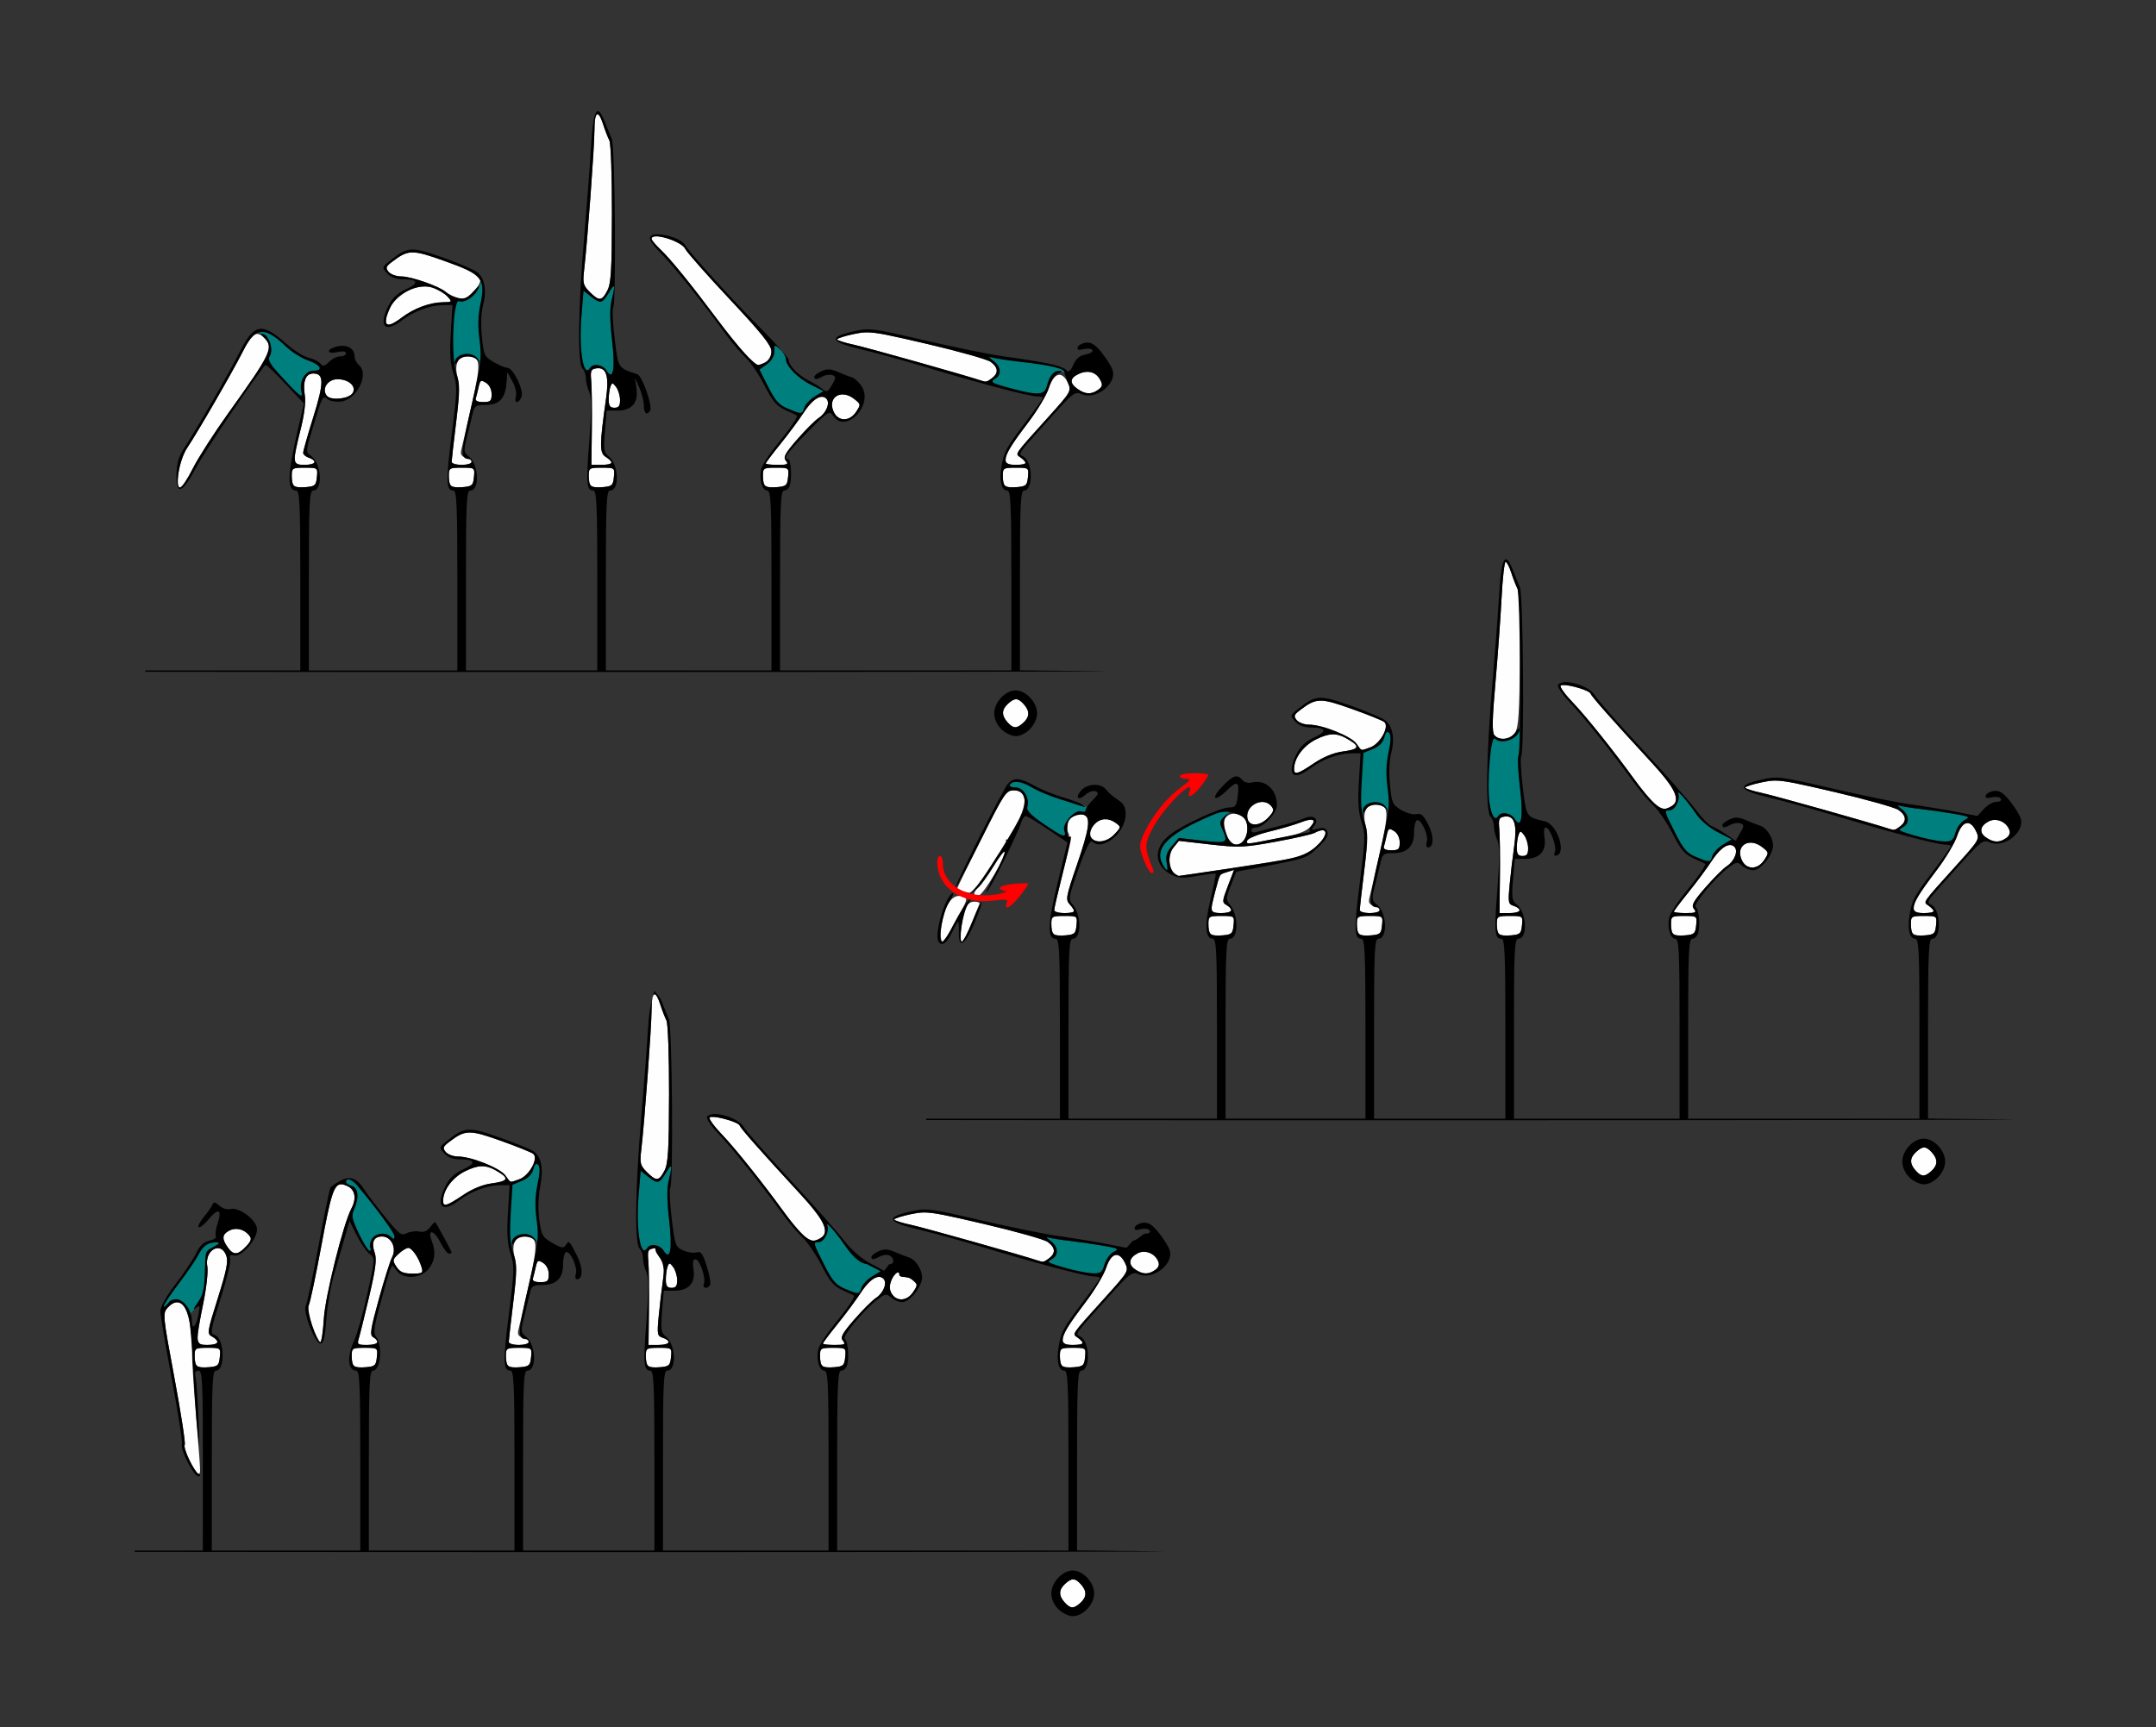 <?xml version="1.0" encoding="UTF-8" standalone="no"?>
<!-- Created with Inkscape (http://www.inkscape.org/) -->

<svg
   xmlns:dc="http://purl.org/dc/elements/1.1/"
   xmlns:cc="http://creativecommons.org/ns#"
   xmlns:rdf="http://www.w3.org/1999/02/22-rdf-syntax-ns#"
   xmlns:svg="http://www.w3.org/2000/svg"
   xmlns="http://www.w3.org/2000/svg"
   xmlns:sodipodi="http://sodipodi.sourceforge.net/DTD/sodipodi-0.dtd"
   xmlns:inkscape="http://www.inkscape.org/namespaces/inkscape"
   id="svg13259"
   version="1.1"
   inkscape:version="0.91 r13725"
   width="707.812"
   height="567.188"
   viewBox="0 0 707.812 567.188"
   sodipodi:docname="bb530502-3.svg">
  <rect x="0" y="0" width="707.812" height="567.188" fill="#333333" stroke="none"/>
  <defs
     id="defs13263" />
  <sodipodi:namedview
     pagecolor="#a5a5a5"
     bordercolor="#666666"
     borderopacity="1"
     objecttolerance="10"
     gridtolerance="10"
     guidetolerance="10"
     inkscape:pageopacity="0"
     inkscape:pageshadow="2"
     inkscape:window-width="1177"
     inkscape:window-height="961"
     id="namedview13261"
     showgrid="false"
     inkscape:zoom="0.81377483"
     inkscape:cx="303.50436"
     inkscape:cy="199.16195"
     inkscape:window-x="0"
     inkscape:window-y="0"
     inkscape:window-maximized="0"
     inkscape:current-layer="svg13259" />
  <g
     id="g4188"
     transform="translate(-14.846,24.21)">
    <path
       sodipodi:nodetypes="ssssssssssssssssssssssssssssssssssssssssssssssssssssssssssssssscccssssssssssssssssscssssssssssscsscssssscssssssssssssssssssssssssssssssssssssssssssssssssssssssssssssssssssssssssssssssssssssssssssssssssssssssssscsccscssssssssssssssssssssssssscssssscccscsssscsssscssscsssscsssscssssssssscssscscssscscscsssscssssssssssssssscsssscscscscccccssscssssssssssssscssssscssssscssssscssssscssssscssssssssssssssssscsssssssssssssssssssssssssssssssssssssssssssssssssssscssssssssssssssssssssssssssssscccccssssccsssscssssssscscssssscsssssssssssssssssssssssssssssssssscssssssssssssssssssssssssssssssssssssssssscssssc"
       inkscape:connector-curvature="0"
       id="path13819"
       d="M 211.014,13.285 C 210.384,13.264 210,15.041 210,18.525 c 0,5.399 -2.308,36.69 -3.383,45.869 -0.511,4.366 -0.322,5.11 1.834,7.266 3.094,3.094 3.991,3.025 5.785,-0.445 1.214,-2.347 1.479,-6.776 1.512,-25.221 0.022,-12.478 -0.356,-23.14 -0.855,-24.105 -0.493,-0.953 -1.406,-3.314 -2.029,-5.248 -0.721,-2.236 -1.36,-3.339 -1.85,-3.355 z m 19.287,40.109 c -0.939,-1.16e-4 -1.551,0.238 -1.551,0.805 0,0.419 1.315,2.001 2.922,3.516 3.296,3.106 9.836,11.151 18.625,22.91 3.276,4.383 7.447,9.551 9.27,11.484 1.822,1.934 3.678,3.516 4.123,3.516 2.32,0 4.433,-2.154 4.402,-4.486 -0.026,-1.964 -3.145,-5.861 -13.668,-17.076 -7.499,-7.992 -14.069,-15.427 -14.596,-16.521 -0.957,-1.987 -6.711,-4.146 -9.527,-4.146 z m -80.197,5.281 c -2.279,0.061 -3.935,1.093 -6.619,3.143 -1.961,1.497 -2.117,1.974 -1.059,3.25 0.682,0.822 2.561,1.494 4.174,1.494 3.23,5.22e-4 12.436,3.212 14.65,5.111 0.773,0.663 2.039,1.438 2.812,1.723 2.696,0.991 3.855,0.65 6.139,-1.814 4.288,-4.627 3.423,-5.533 -9.742,-10.215 -5.175,-1.84 -8.076,-2.752 -10.355,-2.691 z m 4.268,11.176 c -5.89,-0.049 -12.809,5.6 -12.809,11.273 0,2.016 1.59,1.689 5.217,-1.078 3.927,-2.995 9.177,-4.951 13.443,-5.006 3.112,-0.04 3.15,-0.087 1.527,-1.881 -0.916,-1.012 -3.139,-2.327 -4.941,-2.922 -0.776,-0.256 -1.596,-0.38 -2.438,-0.387 z m 144.984,15.072 c -1.457,0.013 -2.672,0.232 -4.277,0.572 -2.965,0.628 -5.391,1.409 -5.391,1.736 0,0.327 2.426,1.109 5.391,1.736 4.151,0.879 36.882,10.098 41.953,11.816 1.541,0.522 1.805,0.459 3.516,-0.84 2.198,-1.668 2.024,-3.535 -0.498,-5.348 -1.144,-0.822 -10.518,-3.463 -20.83,-5.869 -12.284,-2.866 -16.659,-3.833 -19.863,-3.805 z m -199.867,0.531 c -1.473,-0.155 -2.823,1.575 -4.904,5.717 -3.29,6.55 -14.827,26.539 -18.312,31.73 -1.284,1.912 -2.511,5.461 -2.836,8.203 -0.801,6.762 0.835,6.233 4.746,-1.533 1.763,-3.5 6.972,-11.621 11.576,-18.047 14.097,-19.674 15.027,-21.608 11.895,-24.74 -0.8,-0.8 -1.495,-1.26 -2.164,-1.33 z M 168.199,92.812 c -3.06,0 -4.281,2.679 -3.127,6.857 0.667,2.415 0.522,6.697 -0.508,15.053 -0.792,6.422 -1.439,12.135 -1.439,12.695 0,0.56 1.477,1.02 3.281,1.02 3.618,0 4.395,-1.395 1.32,-2.371 -1.452,-0.461 -1.822,-1.146 -1.428,-2.641 0.293,-1.11 1.845,-7.84 3.447,-14.953 3.136,-13.918 2.962,-15.66 -1.547,-15.66 z m 43.025,3.881 c -0.186,0.002 -0.38,0.018 -0.584,0.047 -1.783,0.254 -2.003,0.773 -1.703,4.041 0.189,2.062 0.282,9.129 0.207,15.703 l -0.137,11.953 3.309,0 c 3.742,0 4.201,-0.866 1.391,-2.621 -2.071,-1.293 -2.056,-3.791 0.113,-19.211 0.973,-6.917 0.197,-9.944 -2.596,-9.912 z m 160.973,1.199 c -0.978,-0.067 -2.054,0.151 -3.184,0.666 -3,1.367 -3.124,3.052 -0.367,4.982 2.552,1.787 4.524,1.849 6.762,0.213 1.391,-1.017 1.51,-1.607 0.648,-3.217 -0.873,-1.631 -2.229,-2.534 -3.859,-2.645 z M 117.703,98.438 c -2.569,0 -3.53,2.62 -2.752,7.5 0.31,1.942 -0.274,6.407 -1.432,10.938 -1.076,4.211 -1.957,8.535 -1.957,9.609 0,1.607 0.581,1.953 3.281,1.953 3.573,0 4.407,-1.391 1.406,-2.344 -1.031,-0.327 -1.875,-1.064 -1.875,-1.637 0,-0.573 1.499,-5.84 3.33,-11.705 3.549,-11.371 3.549,-14.314 -0.002,-14.314 z m 244.941,0.426 c -1.249,-0.006 -2.482,1.438 -3.418,4.262 -0.769,2.32 -3.796,7.383 -6.727,11.25 -5.962,7.867 -7.5,10.45 -7.5,12.594 0,1.053 0.928,1.469 3.281,1.469 3.65,0 4.076,-0.618 1.652,-2.391 -1.885,-1.379 -2.612,-0.322 9.441,-13.711 7.181,-7.977 7.317,-8.218 6.082,-10.795 -0.859,-1.793 -1.841,-2.673 -2.812,-2.678 z M 125.662,100.312 c -3.26,0 -5.333,3.197 -3.525,5.438 1.338,1.659 7.278,1.039 8.482,-0.885 1.355,-2.163 -1.247,-4.553 -4.957,-4.553 z m 47.367,0.553 c -0.525,-0.006 -0.744,0.591 -1.059,2.027 -0.31,1.416 -0.727,3.103 -0.926,3.748 -0.233,0.755 0.628,1.172 2.422,1.172 2.413,0 2.783,-0.345 2.783,-2.588 0,-1.564 -0.734,-3.045 -1.857,-3.746 -0.622,-0.388 -1.048,-0.61 -1.363,-0.613 z m 42.93,0.848 c -0.254,-0.022 -0.431,0.314 -0.691,0.992 -0.319,0.831 -0.58,2.741 -0.58,4.246 0,2.111 0.428,2.736 1.875,2.736 1.428,0 1.868,-0.615 1.846,-2.578 -0.016,-1.418 -0.599,-3.329 -1.295,-4.246 -0.569,-0.749 -0.9,-1.129 -1.154,-1.15 z m 75.381,3.598 c -2.602,0.071 -4.28,2.448 -2.793,5.711 1.491,3.273 5.233,3.259 7.387,-0.027 1.552,-2.369 1.531,-2.498 -0.682,-4.219 -1.355,-1.053 -2.729,-1.497 -3.912,-1.465 z m -6.666,0.764 c -1.641,0.011 -3.8,1.861 -6.025,5.27 -1.593,2.44 -5.036,7.076 -7.648,10.301 -2.613,3.225 -4.75,6.073 -4.75,6.328 0,0.255 1.74,0.465 3.865,0.465 3.292,0 3.696,-0.204 2.723,-1.377 -0.94,-1.133 -0.276,-2.372 3.744,-6.994 2.688,-3.09 5.859,-6.257 7.049,-7.037 2.524,-1.654 3.839,-4.997 2.494,-6.342 -0.415,-0.415 -0.904,-0.617 -1.451,-0.613 z M 114.902,129.375 c -4.073,0 -4.277,0.128 -4.277,2.656 0,1.461 0.302,2.958 0.67,3.326 0.368,0.368 2.161,0.544 3.984,0.391 2.986,-0.251 3.343,-0.582 3.607,-3.326 0.293,-3.035 0.278,-3.047 -3.984,-3.047 z m 51.562,0 c -4.073,0 -4.277,0.128 -4.277,2.656 0,1.461 0.302,2.958 0.67,3.326 0.368,0.368 2.161,0.544 3.984,0.391 2.986,-0.251 3.343,-0.582 3.607,-3.326 0.293,-3.035 0.278,-3.047 -3.984,-3.047 z m 45.938,0 c -4.073,0 -4.277,0.128 -4.277,2.656 0,1.461 0.302,2.958 0.67,3.326 0.368,0.368 2.161,0.544 3.984,0.391 2.986,-0.251 3.343,-0.582 3.607,-3.326 0.293,-3.035 0.278,-3.047 -3.984,-3.047 z m 57.188,0 c -4.073,0 -4.277,0.128 -4.277,2.656 0,1.461 0.302,2.958 0.67,3.326 0.368,0.368 2.161,0.544 3.984,0.391 2.986,-0.251 3.343,-0.582 3.607,-3.326 0.293,-3.035 0.278,-3.047 -3.984,-3.047 z m 78.75,0 c -4.073,0 -4.277,0.128 -4.277,2.656 0,1.461 0.302,2.958 0.67,3.326 0.368,0.368 2.161,0.544 3.984,0.391 2.986,-0.251 3.343,-0.582 3.607,-3.326 0.293,-3.035 0.278,-3.047 -3.984,-3.047 z m 160.795,30.938 c -0.396,0 -0.996,5.379 -1.334,11.953 -0.338,6.574 -1.245,19.084 -2.016,27.799 -1.037,11.722 -1.129,16.175 -0.354,17.109 1.63,1.964 5.303,1.509 6.836,-0.846 1.091,-1.675 1.411,-6.56 1.555,-23.732 0.109,-13.006 -0.194,-22.346 -0.76,-23.438 -0.517,-0.998 -1.451,-3.396 -2.074,-5.33 -0.623,-1.934 -1.457,-3.516 -1.854,-3.516 z m 18.725,40.422 c -0.32,0.021 -0.552,0.083 -0.664,0.195 -0.373,0.373 1.441,2.884 4.033,5.578 4.284,4.453 13.45,15.917 20.406,25.523 1.494,2.062 4.002,5.123 5.572,6.801 2.104,2.247 3.362,2.892 4.777,2.451 5.218,-1.626 3.965,-5.459 -4.943,-15.115 -13.046,-14.143 -19.626,-21.577 -19.977,-22.576 -0.388,-1.103 -6.964,-3.002 -9.205,-2.857 z m -179.391,4.672 c -0.779,-0.025 -1.593,0.463 -2.691,1.457 -2.127,1.925 -2.181,3.881 -0.164,6.109 1.917,2.118 2.975,2.152 5.172,0.164 2.127,-1.925 2.181,-3.881 0.164,-6.109 -0.958,-1.059 -1.702,-1.597 -2.48,-1.621 z m 99.76,0.457 c -2.279,0.061 -3.935,1.093 -6.619,3.143 -1.961,1.497 -2.117,1.974 -1.059,3.25 0.682,0.822 2.516,1.494 4.076,1.494 4.313,0 13.753,3.779 15.521,6.215 1.881,2.591 1.224,2.41 4.529,1.258 3.264,-1.138 6.425,-6.846 4.621,-8.344 -0.596,-0.495 -5.418,-2.44 -10.715,-4.324 -5.175,-1.84 -8.076,-2.752 -10.355,-2.691 z m 4.008,11.068 c -1.47,0.053 -3.032,0.562 -5.047,1.506 -4.3,2.014 -7.502,6.228 -7.502,9.875 0,2.051 1.192,1.708 6.525,-1.881 3.119,-2.099 6.484,-3.475 9.469,-3.871 5.099,-0.676 5.706,-1.527 2.521,-3.535 -2.342,-1.477 -4.077,-2.162 -5.967,-2.094 z m 145.244,15.18 c -1.457,0.013 -2.672,0.232 -4.277,0.572 -2.965,0.628 -5.391,1.409 -5.391,1.736 0,0.327 2.426,1.109 5.391,1.736 4.151,0.879 36.882,10.098 41.953,11.816 1.541,0.522 1.805,0.459 3.516,-0.84 2.198,-1.668 2.024,-3.535 -0.498,-5.348 -1.144,-0.822 -10.518,-3.463 -20.83,-5.869 -12.284,-2.866 -16.659,-3.833 -19.863,-3.805 z M 347.717,235.312 c -2.563,0 -3.125,0.838 -10.68,15.928 -4.386,8.76 -7.975,16.11 -7.975,16.336 0,0.226 0.738,0.604 1.641,0.84 0.902,0.236 1.919,0.477 2.26,0.537 0.95,0.167 4.652,-4.526 8.221,-10.42 1.768,-2.921 3.558,-5.1 3.975,-4.842 0.417,0.258 0.48,-0.256 0.141,-1.141 -0.425,-1.107 -0.269,-1.392 0.502,-0.916 0.616,0.381 1.015,0.345 0.887,-0.08 -0.128,-0.425 0.937,-3.143 2.369,-6.039 3.269,-6.614 2.799,-10.203 -1.34,-10.203 z m 81.23,3.822 c -2.635,0.183 -5.283,2.679 -4.516,5.613 0.668,2.556 4.163,2.298 6.793,-0.502 1.805,-1.922 1.973,-2.561 0.986,-3.75 -0.87,-1.049 -2.066,-1.444 -3.264,-1.361 z M 466.324,240 c -3.06,0 -4.281,2.679 -3.127,6.857 0.667,2.415 0.522,6.697 -0.508,15.053 -0.792,6.422 -1.439,12.135 -1.439,12.695 0,0.56 1.477,1.02 3.281,1.02 3.618,0 4.395,-1.395 1.32,-2.371 -1.452,-0.461 -1.822,-1.146 -1.428,-2.641 0.293,-1.11 1.845,-7.84 3.447,-14.953 C 471.007,241.742 470.833,240 466.324,240 Z m -46.533,2.977 c -0.838,0.043 -1.645,0.35 -2.266,0.971 -1.173,1.173 -1.196,1.958 -0.16,5.277 0.961,3.079 1.667,3.9 3.355,3.9 2.532,0 4.268,-3.63 3.396,-7.104 -0.489,-1.949 -2.483,-3.138 -4.326,-3.045 z m -50.285,0.18 c -2.936,-0.069 -5.416,3.353 -3.895,6.195 0.756,1.413 0.321,4.503 -1.842,13.068 -1.558,6.171 -2.832,11.667 -2.832,12.213 0,0.546 1.477,0.992 3.281,0.992 3.658,0 3.966,-0.501 1.791,-2.904 -1.371,-1.515 -1.185,-2.533 2.344,-12.791 4.109,-11.945 4.656,-15.665 2.428,-16.52 -0.428,-0.164 -0.856,-0.244 -1.275,-0.254 z m 139.846,0.725 c -0.186,0.002 -0.382,0.018 -0.586,0.047 -1.783,0.254 -2.003,0.773 -1.703,4.041 0.189,2.062 0.282,9.129 0.207,15.703 l -0.137,11.953 3.309,0 c 3.63,0 4.434,-1.392 1.367,-2.365 -1.789,-0.568 -1.894,-1.104 -1.355,-6.859 0.321,-3.434 0.99,-9.107 1.486,-12.607 0.98,-6.918 0.207,-9.944 -2.588,-9.912 z M 377.812,244.688 c -3.308,0 -6.387,4.486 -4.426,6.447 1.768,1.768 4.917,1.179 7.309,-1.367 2.227,-2.37 2.236,-2.446 0.453,-3.75 -1.001,-0.732 -2.502,-1.33 -3.336,-1.33 z m 67.496,0.281 c -0.703,-0.032 -1.876,0.251 -3.473,0.877 -1.955,0.766 -6.582,2.122 -10.283,3.014 -3.701,0.892 -6.952,2.203 -7.225,2.912 -0.369,0.962 0.15,1.169 2.041,0.816 1.395,-0.26 5.651,-1.051 9.457,-1.758 4.436,-0.824 7.613,-1.978 8.854,-3.219 1.663,-1.663 1.8,-2.589 0.629,-2.643 z m 224.162,0.041 c -0.619,0.048 -1.238,0.223 -1.824,0.537 -2.786,1.491 -3.125,3.605 -0.836,5.209 2.514,1.761 4.494,1.815 6.723,0.186 1.391,-1.017 1.51,-1.609 0.648,-3.219 -0.994,-1.858 -2.854,-2.858 -4.711,-2.713 z m -8.701,1.041 c -1.249,-0.006 -2.482,1.438 -3.418,4.262 -0.769,2.32 -3.796,7.383 -6.727,11.25 -5.962,7.867 -7.5,10.45 -7.5,12.594 0,1.053 0.928,1.469 3.281,1.469 3.65,0 4.076,-0.618 1.652,-2.391 -1.885,-1.379 -2.612,-0.322 9.441,-13.711 7.181,-7.977 7.317,-8.218 6.082,-10.795 -0.859,-1.793 -1.841,-2.673 -2.812,-2.678 z m -189.615,2.002 c -0.525,-0.006 -0.744,0.591 -1.059,2.027 -0.31,1.416 -0.727,3.104 -0.926,3.748 -0.233,0.755 0.628,1.172 2.422,1.172 2.413,0 2.783,-0.345 2.783,-2.588 0,-1.564 -0.734,-3.045 -1.857,-3.746 -0.622,-0.388 -1.048,-0.61 -1.363,-0.613 z m -22.135,0.373 c -0.599,-0.009 -1.473,0.256 -2.619,0.869 -0.88,0.471 -6.653,1.776 -12.828,2.902 -10.376,1.892 -12.005,1.96 -21.463,0.877 l -10.234,-1.174 -1.797,2.219 c -1.944,2.401 -1.675,7.185 0.482,8.555 0.637,0.404 1.189,0.743 1.227,0.75 0.515,0.109 33.149,-4.93 36.785,-5.68 3.158,-0.651 6.157,-2.061 8.203,-3.857 3.347,-2.939 4.04,-5.432 2.244,-5.461 z m 65.064,0.475 c -0.254,-0.022 -0.431,0.314 -0.691,0.992 -0.319,0.831 -0.58,2.741 -0.58,4.246 0,2.111 0.428,2.736 1.875,2.736 1.428,0 1.868,-0.615 1.846,-2.578 -0.016,-1.418 -0.599,-3.329 -1.295,-4.246 -0.569,-0.749 -0.9,-1.129 -1.154,-1.15 z m 75.381,3.598 c -2.602,0.071 -4.28,2.448 -2.793,5.711 1.491,3.273 5.233,3.259 7.387,-0.027 1.552,-2.369 1.531,-2.498 -0.682,-4.219 -1.355,-1.053 -2.729,-1.497 -3.912,-1.465 z m -6.666,0.764 c -1.641,0.011 -3.8,1.861 -6.025,5.27 -1.593,2.44 -5.036,7.076 -7.648,10.301 -2.613,3.225 -4.75,6.073 -4.75,6.328 0,0.255 1.74,0.465 3.865,0.465 3.292,0 3.696,-0.204 2.723,-1.377 -0.94,-1.133 -0.276,-2.372 3.744,-6.994 2.688,-3.09 5.859,-6.257 7.049,-7.037 2.524,-1.654 3.839,-4.997 2.494,-6.342 -0.415,-0.415 -0.904,-0.617 -1.451,-0.613 z m -238.121,2.088 c -0.415,0.045 -2.049,2.234 -3.791,5.102 -1.858,3.059 -4.014,6.089 -4.789,6.732 -0.775,0.644 -1.41,1.572 -1.41,2.062 0,0.49 0.68,0.755 1.51,0.588 1.551,-0.312 9.406,-13.605 8.547,-14.465 -0.017,-0.017 -0.039,-0.023 -0.066,-0.019 z m 75.305,6.092 -2.102,0.646 c -1.155,0.355 -2.231,0.76 -2.393,0.9 -0.438,0.381 -2.964,10.109 -2.977,11.465 -0.007,0.716 1.264,1.172 3.27,1.172 3.504,0 4.285,-1.22 1.705,-2.664 -1.456,-0.815 -1.42,-1.285 0.461,-6.201 z M 329.576,270 c -2.64,0 -4.927,4.039 -5.734,10.127 -0.686,5.169 0.755,6.878 2.322,2.756 0.443,-1.164 2.086,-4.29 3.652,-6.947 C 332.822,270.839 332.788,270 329.576,270 Z m 5.223,1.875 c -2.424,0 -3.472,1.994 -4.311,8.203 -0.366,2.707 -0.307,4.922 0.131,4.922 0.438,0 1.848,-2.635 3.135,-5.855 1.286,-3.221 2.48,-6.174 2.652,-6.562 0.172,-0.389 -0.551,-0.707 -1.607,-0.707 z m 29.479,4.688 c -4.073,0 -4.277,0.128 -4.277,2.656 0,1.461 0.302,2.958 0.67,3.326 0.368,0.368 2.161,0.544 3.984,0.391 2.986,-0.251 3.343,-0.582 3.607,-3.326 0.293,-3.035 0.278,-3.047 -3.984,-3.047 z m 51.562,0 c -4.073,0 -4.277,0.128 -4.277,2.656 0,1.461 0.302,2.958 0.67,3.326 0.368,0.368 2.161,0.544 3.984,0.391 2.986,-0.251 3.343,-0.582 3.607,-3.326 0.293,-3.035 0.278,-3.047 -3.984,-3.047 z m 48.75,0 c -4.073,0 -4.277,0.128 -4.277,2.656 0,1.461 0.302,2.958 0.67,3.326 0.368,0.368 2.161,0.544 3.984,0.391 2.986,-0.251 3.343,-0.582 3.607,-3.326 0.293,-3.035 0.278,-3.047 -3.984,-3.047 z m 45.938,0 c -4.073,0 -4.277,0.128 -4.277,2.656 0,1.461 0.302,2.958 0.67,3.326 0.368,0.368 2.161,0.544 3.984,0.391 2.986,-0.251 3.343,-0.582 3.607,-3.326 0.293,-3.035 0.278,-3.047 -3.984,-3.047 z m 57.188,0 c -4.073,0 -4.277,0.128 -4.277,2.656 0,1.461 0.302,2.958 0.67,3.326 0.368,0.368 2.161,0.544 3.984,0.391 2.986,-0.251 3.343,-0.582 3.607,-3.326 0.293,-3.035 0.278,-3.047 -3.984,-3.047 z m 78.75,0 c -4.073,0 -4.277,0.128 -4.277,2.656 0,1.461 0.302,2.958 0.67,3.326 0.368,0.368 2.161,0.544 3.984,0.391 2.986,-0.251 3.343,-0.582 3.607,-3.326 0.293,-3.035 0.278,-3.047 -3.984,-3.047 z m 0.129,76.031 c -0.779,-0.025 -1.593,0.463 -2.691,1.457 -2.127,1.925 -2.181,3.881 -0.164,6.109 1.917,2.118 2.975,2.152 5.172,0.164 2.127,-1.925 2.181,-3.881 0.164,-6.109 -0.958,-1.059 -1.702,-1.597 -2.48,-1.621 z M 229.764,302.285 c -0.63,-0.021 -1.014,1.756 -1.014,5.24 0,5.399 -2.308,36.69 -3.383,45.869 -0.511,4.366 -0.322,5.11 1.834,7.266 3.094,3.094 3.991,3.025 5.785,-0.445 1.214,-2.347 1.479,-6.776 1.512,-25.221 0.022,-12.478 -0.356,-23.14 -0.855,-24.105 -0.493,-0.953 -1.406,-3.314 -2.029,-5.248 -0.721,-2.236 -1.36,-3.339 -1.85,-3.355 z m 18.721,40.262 c -0.32,0.021 -0.552,0.083 -0.664,0.195 -0.373,0.373 1.441,2.884 4.033,5.578 4.284,4.453 13.45,15.917 20.406,25.523 1.494,2.062 4.002,5.123 5.572,6.801 2.104,2.247 3.362,2.892 4.777,2.451 5.218,-1.626 3.965,-5.459 -4.943,-15.115 -13.046,-14.143 -19.626,-21.577 -19.977,-22.576 -0.388,-1.103 -6.964,-3.002 -9.205,-2.857 z m -79.631,5.129 c -2.279,0.061 -3.935,1.093 -6.619,3.143 -1.961,1.497 -2.117,1.974 -1.059,3.25 0.682,0.822 2.516,1.494 4.076,1.494 4.313,0 13.753,3.779 15.521,6.215 1.881,2.591 1.224,2.41 4.529,1.258 3.264,-1.138 6.425,-6.846 4.621,-8.344 -0.596,-0.495 -5.418,-2.44 -10.715,-4.324 -5.175,-1.84 -8.076,-2.752 -10.355,-2.691 z m 4.008,11.068 c -1.47,0.053 -3.032,0.562 -5.047,1.506 -4.3,2.014 -7.502,6.228 -7.502,9.875 0,2.051 1.192,1.708 6.525,-1.881 3.119,-2.099 6.484,-3.475 9.469,-3.871 5.099,-0.676 5.706,-1.527 2.521,-3.535 -2.342,-1.477 -4.077,-2.162 -5.967,-2.094 z m -45.955,5.92 c -2.529,-0.059 -3.576,4.044 -6.52,19.957 -1.859,10.052 -3.738,18.947 -4.176,19.766 -0.507,0.948 -0.086,3.417 1.16,6.801 1.076,2.922 2.266,5.312 2.645,5.312 0.378,0 0.895,-3.48 1.15,-7.734 0.44,-7.331 6.418,-31.23 9.035,-36.119 1.757,-3.283 1.254,-6.2 -1.268,-7.369 -0.783,-0.363 -1.444,-0.6 -2.027,-0.613 z m 191.199,9.26 c -1.457,0.013 -2.672,0.232 -4.277,0.572 -2.965,0.628 -5.391,1.409 -5.391,1.736 0,0.327 2.426,1.109 5.391,1.736 4.151,0.879 36.882,10.098 41.953,11.816 1.541,0.522 1.805,0.459 3.516,-0.84 2.198,-1.668 2.024,-3.535 -0.498,-5.348 -1.144,-0.822 -10.518,-3.463 -20.83,-5.869 -12.284,-2.866 -16.659,-3.833 -19.863,-3.805 z m -225.477,5.414 c -0.884,-0.044 -1.776,0.143 -2.594,0.58 -2.289,1.225 -2.407,2.643 -0.451,5.436 1.881,2.686 3.326,2.63 6.016,-0.232 1.778,-1.893 1.963,-2.571 1.016,-3.713 -1.06,-1.277 -2.513,-1.996 -3.986,-2.07 z m 47.648,2.475 c -2.773,0 -3.622,1.904 -2.404,5.396 0.71,2.037 0.293,5.297 -1.834,14.324 -1.515,6.427 -3.05,12.635 -3.412,13.795 -0.599,1.92 -0.354,2.109 2.732,2.109 3.496,0 4.436,-1.196 2.008,-2.555 -1.18,-0.66 -0.908,-2.483 1.852,-12.469 1.778,-6.432 3.734,-12.641 4.348,-13.797 1.591,-2.996 -0.249,-6.805 -3.289,-6.805 z m 46.672,0 c -3.06,0 -4.281,2.679 -3.127,6.857 0.667,2.415 0.522,6.697 -0.508,15.053 -0.792,6.422 -1.439,12.135 -1.439,12.695 0,0.56 1.477,1.02 3.281,1.02 3.618,0 4.395,-1.395 1.32,-2.371 -1.452,-0.461 -1.822,-1.146 -1.428,-2.641 0.293,-1.11 1.845,-7.84 3.447,-14.953 3.136,-13.918 2.962,-15.66 -1.547,-15.66 z m -38.082,3.75 c -0.599,0 -2.043,0.894 -3.207,1.988 -1.977,1.857 -2.021,2.136 -0.656,4.219 1.131,1.726 2.3,2.23 5.168,2.23 3.404,0 3.653,-0.171 3.074,-2.109 -0.938,-3.141 -3.142,-6.328 -4.379,-6.328 z m -62.787,0.102 c -1.929,0.219 -3.793,2.685 -3.176,5.975 0.307,1.636 -0.292,7.102 -1.33,12.146 -1.038,5.044 -1.887,10.18 -1.887,11.412 0,1.936 0.447,2.24 3.281,2.24 3.596,0 4.287,-1.271 1.502,-2.762 -1.706,-0.913 -1.628,-1.426 1.889,-12.594 2.936,-9.322 3.481,-12.128 2.738,-14.08 -0.681,-1.791 -1.86,-2.47 -3.018,-2.338 z m 143.896,0.029 c 0,-0.186 -0.382,0.018 -0.586,0.047 -1.783,0.254 -2.003,0.773 -1.703,4.041 0.189,2.062 0.282,9.129 0.207,15.703 l -0.137,11.953 3.309,0 c 3.63,0 4.434,-1.392 1.367,-2.365 -1.789,-0.568 -1.894,-1.104 -1.355,-6.859 0.321,-3.434 0.99,-9.107 1.486,-12.607 0.98,-6.918 0.207,-9.944 -2.588,-9.912 z m 160.119,1.129 c -0.619,0.048 -1.238,0.223 -1.824,0.537 -2.786,1.491 -3.125,3.605 -0.836,5.209 2.514,1.761 4.494,1.815 6.723,0.186 1.391,-1.017 1.51,-1.607 0.648,-3.217 -0.994,-1.858 -2.854,-2.86 -4.711,-2.715 z m -8.701,1.041 c -1.249,-0.006 -2.482,1.438 -3.418,4.262 -0.769,2.32 -3.796,7.383 -6.727,11.25 -5.962,7.867 -7.5,10.45 -7.5,12.594 0,1.053 0.928,1.469 3.281,1.469 3.65,0 4.076,-0.618 1.652,-2.391 -1.885,-1.379 -2.612,-0.322 9.441,-13.711 7.181,-7.977 7.317,-8.218 6.082,-10.795 -0.859,-1.793 -1.841,-2.673 -2.812,-2.678 z m -189.615,2.002 c -0.525,-0.006 -0.744,0.591 -1.059,2.027 -0.31,1.416 -0.727,3.104 -0.926,3.748 -0.233,0.755 0.628,1.172 2.422,1.172 2.413,0 2.783,-0.345 2.783,-2.588 0,-1.564 -0.734,-3.045 -1.857,-3.746 -0.622,-0.388 -1.048,-0.61 -1.363,-0.613 z m 42.93,0.848 c -0.254,-0.022 -0.431,0.314 -0.691,0.992 -0.319,0.831 -0.58,2.741 -0.58,4.246 0,2.111 0.428,2.736 1.875,2.736 1.428,0 1.868,-0.615 1.846,-2.578 -0.016,-1.418 -0.599,-3.329 -1.295,-4.246 -0.569,-0.749 -0.9,-1.129 -1.154,-1.15 z m 75.381,3.598 c 0,-2.603 -4.28,2.448 -2.793,5.711 1.491,3.273 5.233,3.259 7.387,-0.027 1.552,-2.369 1.531,-2.498 -0.682,-4.219 -1.355,-1.053 -3.912,-0.281 -3.912,-1.465 z m -6.666,0.764 c -1.641,0.011 -3.8,1.861 -6.025,5.27 -1.593,2.44 -5.036,7.076 -7.648,10.301 -2.613,3.225 -4.75,6.073 -4.75,6.328 0,0.255 1.74,0.465 3.865,0.465 3.292,0 3.696,-0.204 2.723,-1.377 -0.94,-1.133 -0.276,-2.372 3.744,-6.994 2.688,-3.09 5.859,-6.257 7.049,-7.037 2.524,-1.654 3.839,-4.997 2.494,-6.342 -0.415,-0.415 -0.904,-0.617 -1.451,-0.613 z m -230.416,8.324 c -0.959,-0.011 -2.023,0.59 -3.154,1.84 -1.63,1.801 -1.554,2.576 2.25,22.975 2.166,11.611 3.696,21.502 3.4,21.98 -0.296,0.479 0.397,2.798 1.541,5.152 1.144,2.354 2.417,4.279 2.83,4.279 0.941,0 1.002,1.661 -0.697,-19.229 -0.797,-9.792 -1.359,-18.857 -1.248,-20.146 0.111,-1.289 -0.123,-4.994 -0.521,-8.232 -0.688,-5.601 -2.29,-8.594 -4.4,-8.619 z M 83.027,418.375 c -4.073,0 -4.277,0.128 -4.277,2.656 0,1.461 0.302,2.958 0.67,3.326 0.368,0.368 2.161,0.544 3.984,0.391 2.986,-0.251 3.343,-0.582 3.607,-3.326 0.293,-3.035 0.278,-3.047 -3.984,-3.047 z m 51.562,0 c -4.073,0 -4.277,0.128 -4.277,2.656 0,1.461 0.302,2.958 0.67,3.326 0.368,0.368 2.161,0.544 3.984,0.391 2.986,-0.251 3.343,-0.582 3.607,-3.326 0.293,-3.035 0.278,-3.047 -3.984,-3.047 z m 50.625,0 c -4.073,0 -4.277,0.128 -4.277,2.656 0,1.461 0.302,2.958 0.67,3.326 0.368,0.368 2.161,0.544 3.984,0.391 2.986,-0.251 3.343,-0.582 3.607,-3.326 0.293,-3.035 0.278,-3.047 -3.984,-3.047 z m 45.938,0 c -4.073,0 -4.277,0.128 -4.277,2.656 0,1.461 0.302,2.958 0.67,3.326 0.368,0.368 2.161,0.544 3.984,0.391 2.986,-0.251 3.343,-0.582 3.607,-3.326 0.293,-3.035 0.278,-3.047 -3.984,-3.047 z m 57.188,0 c -4.073,0 -4.277,0.128 -4.277,2.656 0,1.461 0.302,2.958 0.67,3.326 0.368,0.368 2.161,0.544 3.984,0.391 2.986,-0.251 3.343,-0.582 3.607,-3.326 0.293,-3.035 0.278,-3.047 -3.984,-3.047 z m 78.75,0 c -4.073,0 -4.277,0.128 -4.277,2.656 0,1.461 0.302,2.958 0.67,3.326 0.368,0.368 2.161,0.544 3.984,0.391 2.986,-0.251 3.343,-0.582 3.607,-3.326 0.293,-3.035 0.278,-3.047 -3.984,-3.047 z m 0.129,76.031 c -0.779,-0.025 -1.593,0.463 -2.691,1.457 -2.127,1.925 -2.181,3.881 -0.164,6.109 1.917,2.118 2.975,2.152 5.172,0.164 2.127,-1.925 2.181,-3.881 0.164,-6.109 -0.958,-1.059 -1.702,-1.597 -2.48,-1.621 z"
       style="fill:#fefefe" />
    <path
       sodipodi:nodetypes="ccscccssccccscccsssscsscscssssssscccsscccsssssssssssssssscssssssssssscsssssscscsssssscssssccsssscccscccsssssssccccsccccssscccscssssssccccccssssccssssscsscscscsssscccssccsssssssccccsscsssscc"
       inkscape:connector-curvature="0"
       id="path13815"
       d="m 173.188,68.037 -2.424,4.023 c -1.68,1.539 -3.537,3.005 -4.834,2.666 -1.715,-0.448 -2.411,-1.048 -2.418,4.252 -0.004,3.174 -0.154,5.051 -0.463,7.887 l 0.219,4.453 c -0.542,4.975 -0.291,5.625 1.215,3.59 1.862,-2.516 5.22,-3.448 7.311,-0.875 1.88,2.315 1.761,0.981 1.174,-1.359 -0.958,-3.815 -0.403,-14.794 0.521,-19.439 z m 43.17,1.779 c -0.212,-0.093 -0.754,0.651 -1.66,2.137 -2.174,3.566 -2.711,3.672 -5.893,1.17 l -2.387,-1.877 -0.67,8.047 c -0.932,11.189 0.626,20.861 2.795,17.352 1.02,-1.651 4.161,-1.168 5.41,0.832 2.222,3.557 2.944,-0.521 1.809,-10.199 -0.704,-6.004 -0.753,-10.243 -0.148,-12.746 0.746,-3.09 1.017,-4.595 0.744,-4.715 z M 99.949,84.08 c -0.756,-0.019 -0.442,0.656 1.777,2.17 2.32,1.583 2.366,6.744 0.77,7.73 -0.53,0.328 2.057,2.554 5.068,5.896 5.649,6.27 7.349,7.329 6.621,4.545 -0.24,-0.918 -0.307,-2.392 0.227,-3.795 0.713,-1.876 2.268,-2.781 4.066,-2.781 3.515,0 1.637,-2.299 -2.74,-3.814 -2.028,-0.702 -5.129,-3.036 -6.939,-4.764 -3.353,-3.2 -7.589,-5.156 -8.85,-5.188 z m 169.365,5.244 c -0.24,0.091 -0.252,0.684 -0.252,1.859 0,1.518 -0.906,3.07 -2.445,4.191 l -2.443,1.779 2.867,5.68 c 2.301,4.557 3.569,5.969 6.428,7.154 4.631,1.92 4.736,1.914 5.459,-0.365 0.339,-1.067 1.895,-2.72 3.461,-3.672 l 2.848,-1.73 -4.104,-2.062 c -4.449,-2.236 -8.233,-6.117 -8.287,-8.498 -0.018,-0.822 -0.877,-2.258 -1.908,-3.191 -0.914,-0.828 -1.383,-1.236 -1.623,-1.145 z m 70.461,3.189 c -0.763,-0.024 -0.696,0.847 0.588,1.805 2.52,1.88 3.392,4.61 1.121,5.885 -1.929,1.083 -1.526,1.31 6.068,3.398 2.463,0.677 5.893,1.69 7.527,1.736 2.553,0.072 2.557,-0.293 3.422,-2.549 0.919,-2.398 2.723,-5.011 4.637,-4.84 1.971,0.176 2.171,0.376 1.1,-0.92 -1.166,-1.411 -6.966,-1.668 -17.141,-2.799 -2.713,-0.302 -6.049,-1.382 -6.945,-1.65 -0.142,-0.042 -0.268,-0.063 -0.377,-0.066 z M 514.332,214.432 c -0.227,-0.064 -0.6,0.332 -1.203,1.551 -1.444,2.918 -6.125,3.502 -7.918,1.709 -1.317,-1.317 -2.279,15.662 -1.359,21.795 0.643,4.285 1.79,6.006 2.857,4.279 0.985,-1.594 4.143,-1.065 5.369,0.898 2.222,3.557 2.944,-0.521 1.809,-10.199 -0.704,-6.004 -0.753,-10.243 -0.148,-12.746 0.498,-2.062 0.915,-4.546 0.928,-5.518 0.011,-0.843 -0.042,-1.687 -0.334,-1.77 z m -43.521,1.051 c -0.583,-0.184 -1.13,0.98 -1.506,2.479 -0.412,1.644 -1.712,2.931 -3.869,3.832 -1.305,0.545 -2.739,0.419 -3.207,1 -0.65,0.807 -0.48,2.31 -0.484,5.049 -0.004,2.7 -0.097,7.176 -0.406,10.012 -0.542,4.975 0.469,6.277 1.812,3.102 1.224,-2.894 5.118,-1.521 7.582,1.215 1.582,1.756 1.872,1.129 1.377,-0.67 -1.389,-5.04 -2.03,-13.773 -0.961,-18.549 0.804,-3.591 0.589,-6.628 -0.086,-7.303 -0.084,-0.084 -0.169,-0.14 -0.252,-0.166 z m -122.479,16.998 c -0.913,0.058 -1.572,0.384 -1.926,0.957 -0.329,0.533 0.468,0.938 1.844,0.938 2.613,0 4.726,3.563 3.824,6.451 -0.336,1.078 1.014,3.024 5.73,6.188 3.651,2.449 7.255,4.236 7.479,4.236 0.224,0 -0.044,-0.844 -0.596,-1.875 -0.707,-1.322 -0.275,-2.26 0.424,-3.566 1.191,-2.225 5.03,-3.861 6.307,-3.072 0.505,0.312 0.537,-0.915 0.537,-1.398 0,-0.923 -3.198,-1.884 -9.449,-3.736 -2.062,-0.611 -5.433,-1.849 -7.689,-3.08 -2.729,-1.49 -4.962,-2.137 -6.484,-2.041 z m 217.553,3.531 c -0.151,-0.053 -0.183,0.068 -0.062,0.398 0.731,2.005 -1.096,5.465 -2.887,5.465 -1.851,0 -1.833,0.072 1.859,7.404 2.67,5.303 3.853,6.676 6.797,7.896 4.633,1.921 4.737,1.914 5.461,-0.365 0.339,-1.067 1.897,-2.721 3.465,-3.674 l 2.85,-1.732 -4.574,-2.355 c -2.516,-1.295 -5.533,-3.755 -6.705,-5.467 -2.635,-3.849 -5.548,-7.342 -6.203,-7.57 z m 72.166,4.242 c -0.368,0.001 -0.011,0.394 1.09,1.215 2.52,1.88 2.74,4.647 0.469,5.922 -1.929,1.083 -1.526,1.31 6.068,3.398 2.463,0.677 5.789,1.268 7.391,1.314 2.507,0.072 3.032,-0.338 3.781,-2.951 0.479,-1.669 1.832,-3.515 3.008,-4.102 1.927,-0.961 1.554,-1.165 -3.781,-2.074 -3.256,-0.555 -8.14,-1.257 -10.854,-1.559 -2.713,-0.302 -5.666,-0.767 -6.562,-1.035 -0.283,-0.085 -0.487,-0.129 -0.609,-0.129 z m -219.619,1.219 c -1.117,0.051 -4.139,1.268 -8.531,3.256 -12.16,5.503 -16.067,9.86 -13.367,14.904 1.439,2.689 1.953,2.406 1.326,-0.73 -0.395,-1.976 0.052,-3.34 1.744,-5.307 l 2.279,-2.648 7.652,0.893 c 8.298,0.966 8.654,0.759 6.566,-3.822 -0.905,-1.986 -0.612,-2.427 0.805,-3.992 0.323,-0.357 1.653,-1.61 1.818,-1.859 0.329,-0.497 0.215,-0.716 -0.293,-0.693 z M 191.051,357.984 c -0.443,-0.075 -0.799,0.505 -1.121,1.789 -0.412,1.644 -2.743,2.768 -4.9,3.67 -3.117,1.303 -2.815,1.825 -2.822,6.537 -0.004,2.7 -0.588,7.772 -0.408,10.717 0.305,4.995 0.308,4.703 1.814,2.668 1.869,-2.526 4.264,-3.066 6.604,-0.633 2.036,2.117 3.068,2.052 2.572,0.254 -1.389,-5.04 -2.139,-13.555 -1.07,-18.33 0.804,-3.591 0.481,-5.706 -0.193,-6.381 -0.169,-0.169 -0.327,-0.266 -0.475,-0.291 z m 44.057,0.832 c -0.212,-0.093 -0.754,0.651 -1.66,2.137 -2.174,3.566 -2.711,3.672 -5.893,1.17 l -2.387,-1.877 -0.67,8.047 c -0.932,11.189 0.626,20.861 2.795,17.352 1.02,-1.651 4.161,-1.168 5.41,0.832 2.222,3.557 2.944,-0.521 1.809,-10.199 -0.704,-6.004 -0.753,-10.243 -0.148,-12.746 0.746,-3.09 1.017,-4.595 0.744,-4.715 z m -105.943,4.248 c -0.446,-0.008 -0.727,0.254 -0.727,0.826 0,0.455 0.844,1.049 1.875,1.318 2.162,0.565 2.498,3.895 0.775,7.676 -0.943,2.069 -0.717,3.208 1.58,8.014 1.473,3.081 3.047,5.602 3.498,5.602 0.451,0 0.564,-0.413 0.252,-0.918 -0.312,-0.505 -0.11,-1.771 0.447,-2.812 1.122,-2.096 4.635,-2.52 6.385,-0.77 0.875,0.875 1.122,0.823 1.113,-0.234 -0.01,-1.154 -5.575,-8.761 -12.141,-16.594 -1.116,-1.331 -2.316,-2.094 -3.059,-2.107 z m 157.346,14.76 c -0.151,-0.053 -0.183,0.068 -0.062,0.398 0.731,2.005 -1.096,5.465 -2.887,5.465 -1.851,0 -1.833,0.072 1.859,7.404 2.67,5.303 3.853,6.676 6.797,7.896 4.633,1.921 4.737,1.914 5.461,-0.365 0.339,-1.067 1.897,-2.721 3.465,-3.674 l 2.85,-1.732 -4.574,-2.355 c -2.516,-1.295 -5.533,-3.755 -6.705,-5.467 -2.635,-3.849 -5.548,-7.342 -6.203,-7.57 z m 72.166,4.242 c -0.368,10e-4 -0.011,0.394 1.09,1.215 2.52,1.88 2.74,4.647 0.469,5.922 -1.929,1.083 -1.526,1.31 6.068,3.398 2.463,0.677 5.789,1.268 7.391,1.314 2.507,0.072 3.032,-0.338 3.781,-2.951 0.479,-1.669 1.832,-3.515 3.008,-4.102 1.927,-0.961 1.554,-1.165 -3.781,-2.074 -3.256,-0.555 -8.14,-1.257 -10.854,-1.559 -2.713,-0.302 -5.666,-0.767 -6.562,-1.035 -0.283,-0.085 -0.487,-0.129 -0.609,-0.129 z m -272.584,1.658 c -2.843,-0.068 -4.58,1.091 -6.086,4.061 -0.818,1.613 -3.757,5.916 -6.529,9.561 -5.171,6.8 -6.487,9.505 -3.16,6.494 1.552,-1.405 2.285,-1.514 4.219,-0.633 1.287,0.586 2.462,3.339 2.479,3.994 0.016,0.656 0.963,-0.798 2.17,-2.168 2.206,-2.505 3.414,-9.443 3.469,-11.656 0.057,-2.329 -0.148,-6.82 2.438,-8.223 1.706,-0.926 2.042,-1.405 1.002,-1.43 z"
       style="fill:#007f7f" />
    <path
       style="fill:#fe0000"
       d="m 345.351,272.314 c 0.468,-1.221 -0.159,-1.342 -4.182,-0.808 -7.776,1.032 -14.509,-1.806 -17.358,-7.316 -1.518,-2.936 -1.741,-7.314 -0.373,-7.314 0.516,0 0.938,1.076 0.938,2.39 0,7.132 7.941,11.793 17.439,10.237 2.526,-0.414 3.854,-0.924 2.952,-1.134 -3.099,-0.719 -1.636,-1.93 2.812,-2.328 2.449,-0.219 4.609,-0.281 4.801,-0.138 0.191,0.143 -1.005,1.967 -2.657,4.054 -2.993,3.779 -5.419,5.087 -4.371,2.357 z m 45.22,-13.583 c -1.951,-4.877 -1.906,-5.838 0.496,-10.546 2.751,-5.392 7.106,-10.64 11.53,-13.893 3.14,-2.309 3.394,-2.729 1.651,-2.729 -1.133,0 -2.06,-0.422 -2.06,-0.938 0,-0.516 2.109,-0.938 4.688,-0.938 2.578,0 4.688,0.239 4.688,0.531 0,0.292 -1.105,1.98 -2.455,3.75 -2.501,3.279 -4.746,4.359 -3.768,1.812 2.065,-5.38 -8.449,5.055 -12.08,11.989 -2.762,5.275 -2.747,6.545 0.161,13.558 0.267,0.645 0.075,1.172 -0.428,1.172 -0.503,0 -1.592,-1.696 -2.422,-3.769 z"
       id="path13813"
       inkscape:connector-curvature="0" />
    <path
       sodipodi:nodetypes="ssssssssscccsssscsccccsssssssssssssscccsssscccsssssssssssssssssssssscccssccccsccsscssssscscsccssssssssssscccsssssssssssssssscsssssssscsssscccsssccscccsssssssssssssssssssscssssssscsssssssssscssssssscsssscccscssssssssssssssssssssssscssssssscsccccsscccscsccsssscscsssssssscssssssssssccssssssssssssssscsssssscssssscsssssssssssssssssssssssssssssssssssssssssssssssssssssssscccsssssssscsssssssssssssscccsssscccssscccsssssssssscsssssssscssscccssssssssssssssssssscsssssssssscccsssssscsssccccsccsssssssscscscccssssssssssscccsscssssssssssscccsssssssssscsssscccsssccssscssscssssssssssssssssssssssssssssssssssssssssssssssssssssssssssscccsssssssssssssssssssscccsssscssssssssssssscsssssssccsssscssscccsssccsssssscsccssssscccccsssssssccssssssssssssssssssssssssscsssccccsssssssscssssssssssssssssssssssccsssssscscsssssssssssssssssssssssssssssssssssssssssssssssssssscsssscscsssscssscsssssssssssssscccsssscccsssssssssscsssssscssssscccssssscccsssscsssssssssssssssscsssssssssscccccsccsssssscscssscccssssssssssscccsscssssssssssccccssssssssscsssscccsssccsssscsssscssscscssssscssssssssssssssssssssssssssssssccssssssssscsssssccsccscsscssssscsssssssssssscsssssscscsssscsssssssssssssssscssssssccssssscscccscsssssscsscssssssssssssssscsssssccsccsssssssssssssssssssscsssssssssssssssssssssssssssssssssssssssssssssssssssssssssssssssssssssssssscssssc"
       inkscape:connector-curvature="0"
       id="path13811"
       d="m 211.178,12.27 c -1.128,-0.122 -1.83,3.659 -2.303,11.713 -0.361,6.146 -1.362,19.4 -2.227,29.455 -1.981,23.051 -2.253,41.63 -0.633,43.26 0.645,0.648 1.172,2.127 1.172,3.289 0,1.162 0.489,3.188 1.088,4.502 0.821,1.802 0.83,5.726 0.037,16 -1.087,14.075 -0.901,16.387 1.318,16.387 1.089,0 1.307,4.914 1.307,29.531 l 0,29.531 -21.562,0 -21.562,0 0,-29.531 c 0,-25.456 0.192,-29.531 1.389,-29.531 3.211,0 2.837,-8.649 -0.486,-11.25 -1.679,-1.314 -1.712,-1.745 -0.508,-6.562 0.709,-2.836 1.55,-6.316 1.871,-7.734 0.511,-2.262 1.023,-2.578 4.17,-2.578 4.464,0 6.451,-2.038 6.855,-7.031 l 0.303,-3.75 1.689,3.094 c 0.948,1.737 1.433,3.896 1.107,4.922 -0.319,1.005 -0.158,1.828 0.357,1.828 0.516,0 1.198,-0.82 1.516,-1.822 0.719,-2.266 -2.802,-9.428 -4.635,-9.428 -0.733,0 -2.782,-0.853 -4.551,-1.896 -3.036,-1.791 -3.25,-2.262 -3.854,-8.383 -0.387,-3.932 -0.228,-8.012 0.406,-10.367 1.213,-4.504 0.562,-8.548 -1.705,-10.6 -0.876,-0.792 -5.937,-2.988 -11.25,-4.877 -10.582,-3.763 -11.76,-3.703 -17.525,0.895 -2.766,2.206 -2.778,2.25 -1.016,4.197 1.212,1.339 2.915,1.969 5.33,1.969 4.939,0 5.233,1.303 0.752,3.324 -2.57,1.159 -4.377,2.853 -5.6,5.25 -3.433,6.729 -1.309,9.227 4.242,4.992 4.025,-3.07 9.249,-5.032 13.545,-5.088 l 3.184,-0.041 -0.547,9.141 c -0.408,6.825 -0.19,10.236 0.863,13.461 1.29,3.948 1.241,5.647 -0.557,19.771 -1.975,15.512 -1.887,18.564 0.533,18.564 1.089,0 1.307,4.914 1.307,29.531 l 0,29.531 -24.375,0 -24.375,0 0,-29.531 c 0,-25.456 0.192,-29.531 1.389,-29.531 3.273,0 2.82,-8.674 -0.59,-11.316 -1.899,-1.472 -1.899,-1.474 0.637,-9.844 3.05,-10.068 3.089,-10.142 4.68,-8.822 0.694,0.576 2.647,0.914 4.34,0.75 5.276,-0.511 9.511,-9.063 5.951,-12.018 -0.773,-0.642 -1.406,-1.908 -1.406,-2.812 0,-2.587 -2.386,-3.992 -5.586,-3.289 -1.568,0.344 -2.852,1.047 -2.852,1.562 0,0.554 1.151,0.685 2.812,0.32 1.77,-0.389 2.812,-0.242 2.812,0.395 0,0.557 -0.844,1.012 -1.875,1.012 -1.031,0 -2.691,0.816 -3.688,1.812 -1.51,1.51 -1.99,1.598 -2.877,0.529 -0.586,-0.706 -2.333,-1.562 -3.883,-1.902 -1.55,-0.34 -4.867,-2.441 -7.373,-4.666 -7.892,-7.009 -10.503,-6.555 -15.113,2.621 -3.315,6.599 -14.84,26.551 -18.371,31.805 -1.687,2.51 -2.376,4.862 -2.471,8.438 -0.191,7.179 1.857,6.509 6.432,-2.104 2.784,-5.242 18.769,-28.954 22.729,-33.715 0.212,-0.255 3.149,2.487 6.525,6.094 l 6.139,6.557 -1.947,8.438 c -3.514,15.235 -3.654,20.156 -0.57,20.156 1.137,0 1.344,4.524 1.344,29.531 l 0,29.531 -28.125,0 -22.75,0 0,0.449 c 34.824,0.054 84.274,0.084 140.406,0.076 109.828,-0.015 187.77,-0.146 173.203,-0.291 l -26.484,-0.264 0,-29.516 c 0,-24.995 0.206,-29.518 1.344,-29.518 3.063,0 2.903,-9.418 -0.189,-11.148 -1.833,-1.026 -2.463,-0.135 9.473,-13.393 6.792,-7.545 7.512,-8.083 9.566,-7.146 4.635,2.112 11.669,-3.3 10.221,-7.863 -0.374,-1.178 -1.972,-3.748 -3.551,-5.713 -2.15,-2.675 -3.453,-3.503 -5.186,-3.295 -1.273,0.153 -2.494,0.823 -2.713,1.49 -0.286,0.869 0.264,1.047 1.936,0.627 1.283,-0.322 2.583,-0.18 2.889,0.314 0.306,0.495 -0.722,1.155 -2.283,1.467 -2.113,0.423 -3.191,1.409 -4.217,3.863 -0.61,1.67 -1.578,1.697 -1.578,1.697 -1.378,-1.505 -3.013,-2.453 -21.336,-5.002 -4.383,-0.61 -15.992,-2.972 -25.797,-5.25 -17.392,-4.041 -17.965,-4.11 -23.438,-2.867 -8.178,1.857 -7.401,3.469 2.828,5.873 4.641,1.091 14.133,3.703 21.094,5.805 17.113,5.167 33.932,9.604 36.406,9.604 1.117,0 2.031,0.235 2.031,0.523 0,0.288 -2.464,3.769 -5.477,7.734 -6.629,8.727 -7.251,9.875 -8.084,14.906 -0.764,4.616 0.009,7.773 1.904,7.773 1.137,0 1.344,4.524 1.344,29.531 l 0,29.531 -37.969,0 -37.969,0 0,-29.531 c 0,-25.008 0.206,-29.531 1.344,-29.531 0.739,0 1.575,-0.738 1.859,-1.641 0.76,-2.416 0.368,-8.672 -0.543,-8.672 -1.828,0 -0.384,-2.014 6.34,-8.848 6.92,-7.033 7.163,-7.186 8.49,-5.291 4.175,5.961 13.293,-3.695 9.277,-9.824 -0.86,-1.313 -2.278,-2.607 -3.15,-2.875 -0.872,-0.268 -2.954,-1.081 -4.627,-1.807 -2.369,-1.028 -3.561,-1.083 -5.391,-0.25 -1.292,0.589 -2.35,1.425 -2.35,1.857 0,1.029 0.676,0.994 2.807,-0.146 0.96,-0.514 2.372,-0.694 3.137,-0.4 1.212,0.465 1.193,0.879 -0.152,3.223 -1.315,2.292 -1.755,2.507 -2.965,1.451 -0.781,-0.681 -2.871,-1.975 -4.645,-2.875 -3.481,-1.765 -6.538,-4.914 -6.588,-6.787 -0.017,-0.641 -4.2,-5.359 -9.295,-10.486 -9.476,-9.535 -23.274,-24.756 -24.955,-27.527 -1.341,-2.21 -9.467,-4.228 -10.971,-2.725 -0.892,0.892 -0.118,2.199 3.59,6.053 4.448,4.623 13.457,15.899 21.154,26.477 1.876,2.578 4.753,5.953 6.393,7.5 1.64,1.547 4.43,5.672 6.199,9.168 2.565,5.067 3.924,6.677 6.707,7.941 1.92,0.872 3.653,1.69 3.852,1.818 0.525,0.339 -2.084,4.144 -6.881,10.033 -2.31,2.836 -4.47,6.234 -4.801,7.551 -0.811,3.231 0.256,7.082 1.963,7.082 1.197,0 1.389,4.075 1.389,29.531 l 0,29.531 -27.188,0 -27.188,0 0,-29.531 c 0,-25.456 0.192,-29.531 1.389,-29.531 3.207,0 2.838,-8.645 -0.48,-11.25 -1.577,-1.238 -1.723,-2.221 -1.215,-8.203 l 0.578,-6.797 3.469,0 c 4.77,0 6.991,-2.546 6.318,-7.244 l -0.506,-3.537 1.447,3.281 c 0.796,1.805 1.458,4.441 1.473,5.859 0.027,2.597 0.989,3.369 2.053,1.648 0.903,-1.461 -2.586,-11.42 -4.184,-11.943 -6.423,-2.103 -6.269,-1.863 -7.459,-11.678 -0.613,-5.062 -0.828,-9.67 -0.477,-10.238 1.036,-1.676 0.626,-52.745 -0.443,-55.285 -0.526,-1.249 -1.6,-3.888 -2.385,-5.867 -0.854,-2.152 -1.56,-3.288 -2.15,-3.352 z m -0.164,1.016 c 0.49,0.016 1.129,1.12 1.85,3.355 0.623,1.934 1.537,4.296 2.029,5.248 0.5,0.966 0.878,11.628 0.855,24.105 -0.033,18.444 -0.298,22.874 -1.512,25.221 -1.794,3.47 -2.691,3.539 -5.785,0.445 -2.156,-2.156 -2.345,-2.9 -1.834,-7.266 C 207.692,55.215 210,23.924 210,18.525 c 0,-3.484 0.384,-5.261 1.014,-5.24 z m 19.287,40.109 c 2.817,3.49e-4 8.57,2.159 9.527,4.146 0.527,1.094 7.096,8.529 14.596,16.521 10.523,11.215 13.642,15.112 13.668,17.076 0.021,1.581 -0.653,2.913 -1.779,3.516 -0.997,0.534 -2.178,0.971 -2.623,0.971 -1.266,0 -6.881,-6.288 -13.393,-15 -8.789,-11.759 -15.329,-19.804 -18.625,-22.91 -1.607,-1.514 -2.922,-3.096 -2.922,-3.516 0,-0.566 0.612,-0.805 1.551,-0.805 z m -80.117,5.277 c 2.334,-0.034 5.349,0.937 10.787,2.889 12.249,4.396 13.355,5.761 11.559,14.254 -0.774,3.662 -0.852,7.23 -0.258,11.648 0.778,5.782 0.524,7.807 -2.744,21.973 -3.55,15.386 -3.602,17.051 -0.543,17.113 0.387,0.008 0.703,0.436 0.703,0.951 0,0.516 -1.477,0.938 -3.281,0.938 -1.805,0 -3.281,-0.439 -3.281,-0.977 0,-0.537 0.658,-6.367 1.461,-12.955 1.296,-10.627 1.303,-12.432 0.07,-16.01 -1.783,-5.176 -1.071,-24.557 0.875,-23.811 1.706,0.655 4.863,-1.244 6.141,-3.691 0.869,-1.665 0.58,-1.547 -1.426,0.582 -2.021,2.146 -3.012,2.544 -5.053,2.035 -1.396,-0.348 -3.17,-1.196 -3.943,-1.887 -2.148,-1.917 -11.355,-5.162 -14.65,-5.162 -1.613,-2.59e-4 -3.492,-0.672 -4.174,-1.494 -1.059,-1.276 -0.903,-1.753 1.059,-3.25 2.714,-2.072 4.365,-3.112 6.699,-3.146 z m 66.174,11.145 c 0.273,0.12 0.002,1.625 -0.744,4.715 -0.604,2.503 -0.556,6.742 0.148,12.746 1.135,9.678 0.413,13.756 -1.809,10.199 -1.249,-2 -4.39,-2.483 -5.41,-0.832 -2.169,3.51 -3.727,-6.162 -2.795,-17.352 l 0.67,-8.047 2.387,1.877 c 3.181,2.502 3.718,2.396 5.893,-1.17 0.906,-1.486 1.448,-2.23 1.66,-2.137 z m -62.324,0.047 c 0.977,-0.026 1.917,0.092 2.775,0.375 1.803,0.595 4.026,1.91 4.941,2.922 1.623,1.793 1.584,1.841 -1.527,1.881 -4.266,0.055 -9.516,2.01 -13.443,5.006 -5.308,4.048 -6.67,2.751 -3.686,-3.508 1.792,-3.759 6.706,-6.565 10.939,-6.676 z m -52.721,14.936 c 1.971,0.189 4.302,1.812 7.447,4.814 1.81,1.728 4.951,3.716 6.979,4.418 4.377,1.515 5.488,3.469 1.973,3.469 -2.678,0 -4.769,3.627 -3.934,6.822 0.667,2.552 -0.446,1.744 -6.168,-4.479 -4.253,-4.625 -4.991,-5.908 -4.16,-7.217 1.238,-1.949 -0.143,-6.477 -2.182,-7.154 -1.048,-0.348 -0.99,-0.062 0.234,1.162 3.301,3.301 2.481,5.038 -11.744,24.891 -4.604,6.425 -9.813,14.547 -11.576,18.047 -1.763,3.5 -3.681,6.365 -4.262,6.365 -1.817,0 -0.132,-9.335 2.352,-13.035 3.458,-5.15 15.01,-25.16 18.25,-31.609 2.316,-4.611 4.256,-6.737 6.791,-6.494 z m 198.043,0.125 c 3.205,-0.029 7.579,0.939 19.863,3.805 10.312,2.406 19.686,5.047 20.83,5.869 2.522,1.813 2.696,3.679 0.498,5.348 -1.711,1.299 -1.974,1.362 -3.516,0.84 -5.072,-1.719 -37.803,-10.938 -41.953,-11.816 -2.965,-0.628 -5.391,-1.409 -5.391,-1.736 0,-0.327 2.426,-1.109 5.391,-1.736 1.605,-0.34 2.821,-0.559 4.277,-0.572 z m -30.041,4.4 c 0.24,-0.091 0.709,0.317 1.623,1.145 1.031,0.933 1.89,2.369 1.908,3.191 0.054,2.382 3.838,6.262 8.287,8.498 l 4.104,2.062 -2.848,1.73 c -1.566,0.952 -3.122,2.605 -3.461,3.672 -0.723,2.279 -0.828,2.285 -5.459,0.365 -2.859,-1.185 -4.127,-2.597 -6.428,-7.154 l -2.867,-5.68 2.443,-1.779 c 1.539,-1.121 2.445,-2.674 2.445,-4.191 0,-1.176 0.012,-1.768 0.252,-1.859 z m -101.002,2.656 c -2.128,-0.048 -4.278,1.152 -4.221,3.129 0.016,0.541 0.457,0.246 0.982,-0.656 1.112,-1.909 4.594,-2.16 6.49,-0.469 1.118,0.997 1.128,0.927 0.072,-0.469 -0.779,-1.029 -2.047,-1.507 -3.324,-1.535 z m 171.586,1.072 c 0.152,0.015 0.393,0.076 0.723,0.176 0.944,0.286 5.373,0.943 9.844,1.459 9.442,1.09 13.722,2.126 13.832,3.35 0.043,0.479 0.582,2.083 1.195,3.566 1.075,2.6 0.85,2.992 -6.174,10.795 -11.99,13.32 -11.269,12.27 -9.385,13.648 0.895,0.655 1.629,1.461 1.629,1.791 0,0.33 -1.477,0.6 -3.281,0.6 -5.328,0 -4.585,-2.456 4.277,-14.125 2.963,-3.901 5.93,-8.901 6.592,-11.111 0.73,-2.436 1.965,-4.326 3.137,-4.801 1.424,-0.577 1.531,-0.798 0.406,-0.842 -1.913,-0.075 -3.293,1.556 -4.125,4.869 -0.774,3.084 -2.648,3.267 -11.08,1.082 -7.039,-1.824 -7.84,-2.282 -5.891,-3.373 2.168,-1.213 1.89,-4.011 -0.582,-5.855 -1.216,-0.907 -1.572,-1.272 -1.117,-1.229 z m -128.674,3.641 c 2.793,-0.032 3.569,2.995 2.596,9.912 -2.169,15.42 -2.184,17.918 -0.113,19.211 1.055,0.659 1.918,1.517 1.918,1.908 0,0.392 -1.489,0.713 -3.309,0.713 l -3.309,0 0.137,-11.953 c 0.075,-6.574 -0.018,-13.641 -0.207,-15.703 -0.3,-3.268 -0.08,-3.787 1.703,-4.041 0.204,-0.029 0.398,-0.045 0.584,-0.047 z m 160.973,1.199 c 1.63,0.111 2.986,1.013 3.859,2.645 0.861,1.61 0.743,2.2 -0.648,3.217 -2.238,1.636 -4.21,1.574 -6.762,-0.213 -2.757,-1.931 -2.633,-3.615 0.367,-4.982 1.13,-0.515 2.206,-0.733 3.184,-0.666 z M 117.701,98.438 c 3.552,0 3.552,2.943 0.002,14.314 -1.831,5.865 -3.328,11.132 -3.328,11.705 0,0.573 0.844,1.309 1.875,1.637 1.031,0.327 1.875,0.988 1.875,1.469 0,0.481 -1.477,0.875 -3.281,0.875 -4.003,0 -4.089,-0.747 -1.326,-11.562 1.158,-4.531 1.743,-8.996 1.434,-10.938 -0.778,-4.88 0.181,-7.5 2.75,-7.5 z m 7.961,1.875 c 3.71,0 6.312,2.389 4.957,4.553 -1.205,1.924 -7.144,2.543 -8.482,0.885 -1.808,-2.241 0.266,-5.438 3.525,-5.438 z m 47.367,0.553 c 0.315,0.004 0.742,0.225 1.363,0.613 1.123,0.701 1.857,2.182 1.857,3.746 0,2.243 -0.37,2.588 -2.783,2.588 -1.794,0 -2.655,-0.416 -2.422,-1.172 0.199,-0.645 0.615,-2.332 0.926,-3.748 0.315,-1.436 0.533,-2.034 1.059,-2.027 z m 42.93,0.848 c 0.254,0.022 0.586,0.401 1.154,1.15 0.696,0.917 1.279,2.828 1.295,4.246 0.023,1.963 -0.418,2.578 -1.846,2.578 -1.447,0 -1.875,-0.626 -1.875,-2.736 0,-1.505 0.261,-3.415 0.58,-4.246 0.26,-0.679 0.437,-1.014 0.691,-0.992 z m 75.381,3.598 c 1.183,-0.032 2.558,0.411 3.912,1.465 2.213,1.721 2.234,1.85 0.682,4.219 -2.153,3.287 -5.895,3.301 -7.387,0.027 -1.487,-3.263 0.191,-5.64 2.793,-5.711 z m -6.666,0.764 c 0.547,-0.004 1.036,0.198 1.451,0.613 1.345,1.345 0.03,4.688 -2.494,6.342 -1.19,0.78 -4.361,3.947 -7.049,7.037 -4.02,4.622 -4.684,5.862 -3.744,6.994 0.973,1.173 0.569,1.377 -2.723,1.377 -2.126,0 -3.865,-0.21 -3.865,-0.465 0,-0.255 2.137,-3.103 4.75,-6.328 2.613,-3.225 6.055,-7.861 7.648,-10.301 2.225,-3.408 4.384,-5.258 6.025,-5.27 z M 114.902,129.375 c 4.262,0 4.277,0.012 3.984,3.047 -0.265,2.744 -0.622,3.075 -3.607,3.326 -3.961,0.333 -4.654,-0.22 -4.654,-3.717 0,-2.529 0.205,-2.656 4.277,-2.656 z m 51.562,0 c 4.262,0 4.277,0.012 3.984,3.047 -0.265,2.744 -0.622,3.075 -3.607,3.326 -3.961,0.333 -4.654,-0.22 -4.654,-3.717 0,-2.529 0.205,-2.656 4.277,-2.656 z m 45.938,0 c 4.262,0 4.277,0.012 3.984,3.047 -0.265,2.744 -0.622,3.075 -3.607,3.326 -3.961,0.333 -4.654,-0.22 -4.654,-3.717 0,-2.529 0.205,-2.656 4.277,-2.656 z m 57.188,0 c 4.262,0 4.277,0.012 3.984,3.047 -0.265,2.744 -0.622,3.075 -3.607,3.326 -3.961,0.333 -4.654,-0.22 -4.654,-3.717 0,-2.529 0.205,-2.656 4.277,-2.656 z m 78.75,0 c 4.262,0 4.277,0.012 3.984,3.047 -0.265,2.744 -0.622,3.075 -3.607,3.326 -3.961,0.333 -4.654,-0.22 -4.654,-3.717 0,-2.529 0.205,-2.656 4.277,-2.656 z m 160.963,30.082 c -1.128,-0.122 -1.83,3.659 -2.303,11.713 -0.361,6.146 -1.362,19.4 -2.227,29.455 -1.981,23.051 -2.253,41.63 -0.633,43.26 0.645,0.648 1.172,2.127 1.172,3.289 0,1.162 0.489,3.188 1.088,4.502 0.821,1.802 0.83,5.726 0.037,16 -1.087,14.075 -0.901,16.387 1.318,16.387 1.089,0 1.307,4.914 1.307,29.531 l 0,29.531 -21.562,0 -21.562,0 0,-29.531 c 0,-25.456 0.192,-29.531 1.389,-29.531 3.211,0 2.837,-8.649 -0.486,-11.25 -1.679,-1.314 -1.712,-1.745 -0.508,-6.562 0.709,-2.836 1.55,-6.316 1.871,-7.734 0.505,-2.235 1.037,-2.578 4.006,-2.578 4.583,0 6.854,-2.204 6.854,-6.652 0,-1.952 0.405,-3.798 0.898,-4.104 1.309,-0.809 3.986,4.906 3.305,7.053 -0.319,1.005 -0.158,1.828 0.357,1.828 1.981,0 2.035,-3.761 0.107,-7.539 -1.559,-3.056 -2.392,-3.789 -3.863,-3.404 -1.031,0.27 -3.268,-0.333 -4.971,-1.338 -2.896,-1.708 -3.137,-2.247 -3.734,-8.311 -0.387,-3.932 -0.228,-8.012 0.406,-10.367 1.213,-4.504 0.562,-8.548 -1.705,-10.6 -0.876,-0.792 -5.937,-2.988 -11.25,-4.877 -10.582,-3.763 -11.76,-3.703 -17.525,0.895 -2.766,2.206 -2.778,2.25 -1.016,4.197 1.212,1.339 2.915,1.969 5.33,1.969 4.939,0 5.233,1.303 0.752,3.324 -2.57,1.159 -4.377,2.853 -5.6,5.25 -3.433,6.729 -1.309,9.227 4.242,4.992 4.025,-3.07 9.247,-5.032 13.543,-5.088 l 3.186,-0.041 -0.547,9.141 c -0.408,6.825 -0.19,10.236 0.863,13.461 1.29,3.948 1.241,5.647 -0.557,19.771 -1.975,15.512 -1.887,18.564 0.533,18.564 1.089,0 1.307,4.914 1.307,29.531 l 0,29.531 -22.969,0 -22.969,0 0,-29.531 c 0,-25.456 0.192,-29.531 1.389,-29.531 2.955,0 2.893,-8.051 -0.088,-11.359 -1.201,-1.333 -1.151,-2.07 0.422,-6.094 l 1.789,-4.578 6.447,-1.217 c 16.531,-3.119 16.466,-3.097 20.334,-6.705 2.704,-2.522 3.589,-3.977 3.135,-5.16 -0.479,-1.249 -1.236,-1.497 -3.131,-1.021 -2.216,0.556 -2.357,0.457 -1.25,-0.877 1.917,-2.31 -0.147,-3.955 -3.211,-2.559 -1.287,0.587 -4.99,1.736 -8.229,2.555 -3.238,0.819 -6.627,1.707 -7.529,1.973 -0.902,0.265 -1.641,0.031 -1.641,-0.52 0,-0.55 0.764,-1 1.699,-1 2.305,0 6.738,-4.785 6.738,-7.273 0,-5.249 -3.845,-8.657 -8.418,-7.461 -1.004,0.263 -2.314,-0.112 -2.912,-0.832 -1.667,-2.009 -3.022,-1.597 -6.469,1.959 -4.068,4.197 -2.887,5.566 1.301,1.508 3.555,-3.446 4.246,-3.059 3.609,2.021 -0.375,2.989 -0.787,3.516 -2.744,3.516 -2.891,0 -15.08,5.58 -19.42,8.891 -5.58,4.256 -5.391,10.164 0.418,13.168 2.344,1.212 3.752,1.282 8.506,0.42 3.134,-0.568 5.835,-0.898 6,-0.732 0.165,0.165 -0.579,3.905 -1.652,8.312 -2.032,8.345 -1.777,13.066 0.705,13.066 1.197,0 1.389,4.075 1.389,29.531 l 0,29.531 -24.375,0 -24.375,0 0,-29.531 c 0,-25.456 0.192,-29.531 1.389,-29.531 3.002,0 2.882,-8.062 -0.17,-11.449 -1.315,-1.46 -1.123,-2.513 2.09,-11.531 2.47,-6.932 3.832,-9.629 4.52,-8.941 3.294,3.294 10.922,-2.903 10.922,-8.871 0,-2.496 -0.584,-3.6 -2.578,-4.873 -1.418,-0.905 -3.129,-2.391 -3.803,-3.303 -1.643,-2.222 -6.053,-2.1 -8.156,0.225 -2.197,2.427 -1.051,3.629 1.371,1.438 1.015,-0.919 2.49,-1.423 3.277,-1.121 1.176,0.451 1.015,0.965 -0.902,2.883 -1.284,1.284 -2.334,2.762 -2.334,3.285 0,0.523 -0.615,0.716 -1.365,0.428 -2.067,-0.793 -6.381,3.95 -5.66,6.223 0.85,2.678 -0.208,2.346 -6.76,-2.125 -4.071,-2.778 -5.698,-4.444 -5.377,-5.502 0.881,-2.903 -1.23,-6.451 -3.838,-6.451 -1.376,0 -2.173,-0.405 -1.844,-0.938 0.921,-1.49 3.916,-1.095 7.242,0.953 1.688,1.04 5.602,2.691 8.695,3.668 3.094,0.977 6.469,2.064 7.5,2.416 1.512,0.516 1.603,0.445 0.469,-0.371 -0.773,-0.556 -3.727,-1.686 -6.562,-2.508 -2.836,-0.822 -7.001,-2.516 -9.258,-3.764 -4.874,-2.696 -6.824,-2.836 -8.777,-0.629 -1.659,1.875 -17.845,33.984 -17.131,33.984 0.258,0 4.059,-7.172 8.447,-15.938 7.56,-15.1 8.122,-15.938 10.686,-15.938 3.389,0 4.477,3.251 2.588,7.727 -1.566,3.71 -12.267,20.896 -15.033,24.143 l -1.99,2.336 2.154,-1.82 c 1.185,-1.001 3.657,-4.293 5.492,-7.314 4.758,-7.833 5.025,-5.909 0.385,2.773 -2.149,4.021 -3.221,6.469 -2.381,5.438 1.626,-1.996 10.074,-19.194 11.168,-22.734 0.358,-1.16 1.028,-2.109 1.486,-2.109 0.459,0 3.728,1.952 7.266,4.338 l 6.432,4.338 -3.24,13.361 c -3.269,13.481 -3.432,18.275 -0.619,18.275 1.197,0 1.389,4.075 1.389,29.531 l 0,29.531 -26.25,0 -17.668,0 0,0.441 c 39.056,0.058 95.084,0.092 159.699,0.084 122.203,-0.015 210.27,-0.146 195.703,-0.291 l -26.484,-0.264 0,-29.516 c 0,-24.995 0.206,-29.518 1.344,-29.518 3.063,0 2.903,-9.418 -0.189,-11.148 -1.833,-1.026 -2.463,-0.135 9.473,-13.393 6.792,-7.545 7.512,-8.083 9.566,-7.146 4.635,2.112 11.669,-3.3 10.221,-7.863 -0.374,-1.178 -1.974,-3.748 -3.553,-5.713 -2.15,-2.675 -3.451,-3.503 -5.184,-3.295 -1.273,0.153 -2.494,0.823 -2.713,1.49 -0.286,0.869 0.264,1.047 1.936,0.627 1.302,-0.327 2.609,-0.138 2.959,0.428 0.373,0.604 -0.173,1.014 -1.35,1.014 -1.086,0 -2.946,1.047 -4.133,2.328 l -2.158,2.33 -6.938,-1.344 c -3.816,-0.739 -10.523,-1.834 -14.906,-2.434 -4.383,-0.6 -15.992,-2.954 -25.797,-5.232 -17.392,-4.041 -17.965,-4.11 -23.438,-2.867 -8.178,1.857 -7.401,3.469 2.828,5.873 4.641,1.091 14.133,3.703 21.094,5.805 17.113,5.167 33.932,9.604 36.406,9.604 1.117,0 2.031,0.235 2.031,0.523 0,0.288 -2.464,3.769 -5.477,7.734 -6.629,8.727 -7.251,9.875 -8.084,14.906 -0.764,4.616 0.009,7.773 1.904,7.773 1.137,0 1.344,4.524 1.344,29.531 l 0,29.531 -37.969,0 -37.969,0 0,-29.531 c 0,-25.008 0.206,-29.531 1.344,-29.531 0.739,0 1.593,-0.788 1.898,-1.752 0.781,-2.461 0.302,-7.971 -0.756,-8.699 -1.019,-0.701 6.612,-9.861 10.783,-12.945 2.58,-1.908 2.945,-1.955 4.453,-0.59 0.904,0.818 2.529,1.486 3.611,1.486 2.186,0 5.595,-3.802 6.445,-7.189 0.629,-2.504 -1.717,-6.711 -4.162,-7.461 -0.872,-0.268 -2.954,-1.081 -4.627,-1.807 -2.369,-1.028 -3.561,-1.083 -5.391,-0.25 -1.292,0.589 -2.35,1.425 -2.35,1.857 0,1.029 0.676,0.994 2.807,-0.146 0.96,-0.514 2.372,-0.694 3.137,-0.4 1.218,0.467 1.205,0.858 -0.102,3.135 l -1.492,2.6 -3.184,-2.158 c -1.751,-1.188 -3.889,-2.409 -4.752,-2.711 -0.863,-0.302 -3.258,-2.793 -5.32,-5.533 -2.062,-2.741 -10.068,-11.799 -17.789,-20.131 -7.721,-8.332 -14.533,-16.074 -15.139,-17.205 -1.753,-3.275 -10.669,-5.808 -12.129,-3.445 -0.35,0.566 1.455,3.203 4.01,5.859 4.377,4.552 13.421,15.88 21.07,26.393 1.876,2.578 4.753,5.953 6.393,7.5 1.64,1.547 4.43,5.672 6.199,9.168 2.565,5.067 3.924,6.677 6.707,7.941 1.92,0.872 3.653,1.69 3.852,1.818 0.525,0.339 -2.084,4.144 -6.881,10.033 -2.31,2.836 -4.47,6.234 -4.801,7.551 -0.811,3.231 0.256,7.082 1.963,7.082 1.197,0 1.389,4.075 1.389,29.531 l 0,29.531 -27.188,0 -27.188,0 0,-29.531 c 0,-25.456 0.192,-29.531 1.389,-29.531 3.207,0 2.838,-8.645 -0.48,-11.25 -1.577,-1.238 -1.723,-2.221 -1.215,-8.203 l 0.578,-6.797 3.469,0 c 4.707,0 7.01,-2.567 6.289,-7.01 -0.31,-1.912 -0.146,-3.303 0.391,-3.303 1.385,0 3.716,6.22 3.016,8.045 -0.427,1.112 -0.215,1.447 0.711,1.121 3.08,-1.083 -0.073,-10.208 -3.844,-11.125 -6.378,-1.551 -6.201,-1.283 -7.408,-11.242 -0.62,-5.117 -0.84,-9.769 -0.488,-10.338 1.036,-1.676 0.626,-52.743 -0.443,-55.283 -0.526,-1.249 -1.6,-3.89 -2.385,-5.869 -0.854,-2.152 -1.56,-3.288 -2.15,-3.352 z m -0.168,0.855 c 0.396,0 1.23,1.582 1.854,3.516 0.623,1.934 1.526,4.276 2.006,5.205 0.982,1.9 1.29,53.407 0.328,54.963 -0.34,0.55 -0.113,5.155 0.502,10.232 1.198,9.886 0.503,14.038 -1.746,10.436 -1.226,-1.964 -4.384,-2.492 -5.369,-0.898 -1.067,1.727 -2.215,0.006 -2.857,-4.279 -0.92,-6.133 0.425,-22.459 1.742,-21.143 2.244,2.244 8.156,-0.102 8.156,-3.236 0,-0.461 -0.656,0.1 -1.459,1.246 -1.627,2.323 -5.252,2.757 -6.859,0.82 -0.776,-0.935 -0.684,-5.387 0.354,-17.109 0.771,-8.715 1.678,-21.225 2.016,-27.799 0.338,-6.574 0.938,-11.953 1.334,-11.953 z m 18.725,40.422 c 2.241,-0.145 8.817,1.754 9.205,2.857 0.351,0.999 6.93,8.433 19.977,22.576 6.962,7.547 9.066,11.287 7.578,13.471 -0.392,0.575 -1.578,1.315 -2.635,1.645 -2.077,0.647 -5.207,-2.15 -10.35,-9.252 -6.956,-9.606 -16.122,-21.07 -20.406,-25.523 -2.592,-2.694 -4.406,-5.205 -4.033,-5.578 0.112,-0.112 0.344,-0.175 0.664,-0.195 z M 348.281,202.5 c -3.375,0 -7.031,3.901 -7.031,7.5 0,1.827 0.85,3.749 2.301,5.199 1.266,1.266 3.395,2.301 4.73,2.301 3.375,0 7.031,-3.901 7.031,-7.5 0,-3.599 -3.657,-7.5 -7.031,-7.5 z m 0.188,2.906 c 0.779,0.025 1.522,0.562 2.48,1.621 2.017,2.228 1.963,4.184 -0.164,6.109 -2.197,1.988 -3.255,1.954 -5.172,-0.164 -2.017,-2.228 -1.963,-4.184 0.164,-6.109 1.099,-0.994 1.913,-1.482 2.691,-1.457 z m 99.76,0.457 c 2.279,-0.061 5.181,0.851 10.355,2.691 5.297,1.884 10.119,3.83 10.715,4.324 1.804,1.497 -1.357,7.206 -4.621,8.344 -3.306,1.152 -2.648,1.333 -4.529,-1.258 -1.768,-2.436 -11.208,-6.215 -15.521,-6.215 -1.56,0 -3.394,-0.672 -4.076,-1.494 -1.059,-1.276 -0.903,-1.753 1.059,-3.25 2.684,-2.049 4.34,-3.082 6.619,-3.143 z m 22.191,10.307 c 0.145,0.02 0.3,0.113 0.463,0.275 0.651,0.651 0.589,2.696 -0.193,6.396 -0.808,3.821 -0.895,7.335 -0.293,11.809 0.778,5.782 0.524,7.807 -2.744,21.973 -3.55,15.386 -3.602,17.051 -0.543,17.113 0.387,0.008 0.703,0.436 0.703,0.951 0,0.516 -1.477,0.938 -3.281,0.938 -1.805,0 -3.281,-0.439 -3.281,-0.977 0,-0.537 0.658,-6.367 1.461,-12.955 1.304,-10.694 1.308,-12.417 0.049,-16.072 -1.066,-3.094 -1.273,-6.353 -0.848,-13.342 l 0.564,-9.25 3.104,-1.297 c 2.023,-0.845 3.32,-2.159 3.725,-3.771 0.317,-1.262 0.679,-1.85 1.115,-1.791 z m -18.184,0.762 c 1.889,-0.068 3.625,0.617 5.967,2.094 3.184,2.008 2.577,2.859 -2.521,3.535 -2.984,0.396 -6.349,1.772 -9.469,3.871 -5.334,3.589 -6.525,3.932 -6.525,1.881 0,-3.647 3.202,-7.861 7.502,-9.875 2.015,-0.944 3.577,-1.453 5.047,-1.506 z m 145.244,15.18 c 3.205,-0.029 7.579,0.939 19.863,3.805 10.312,2.406 19.686,5.047 20.83,5.869 2.522,1.813 2.696,3.679 0.498,5.348 -1.711,1.299 -1.974,1.362 -3.516,0.84 -5.072,-1.719 -37.803,-10.938 -41.953,-11.816 -2.965,-0.628 -5.391,-1.409 -5.391,-1.736 0,-0.327 2.426,-1.109 5.391,-1.736 1.605,-0.34 2.821,-0.559 4.277,-0.572 z m -31.596,3.9 c 0.655,0.229 3.568,3.721 6.203,7.57 1.172,1.712 4.189,4.172 6.705,5.467 l 4.574,2.355 -2.85,1.732 c -1.567,0.953 -3.126,2.607 -3.465,3.674 -0.723,2.279 -0.828,2.286 -5.461,0.365 -2.944,-1.22 -4.126,-2.594 -6.797,-7.896 -3.692,-7.332 -3.71,-7.404 -1.859,-7.404 1.79,0 3.618,-3.46 2.887,-5.465 -0.12,-0.33 -0.089,-0.451 0.062,-0.398 z m -136.938,3.123 c 1.198,-0.083 2.393,0.313 3.264,1.361 0.987,1.189 0.819,1.828 -0.986,3.75 -2.63,2.8 -6.125,3.058 -6.793,0.502 -0.767,-2.935 1.881,-5.431 4.516,-5.613 z m 37.49,0.033 c -2.128,-0.048 -4.278,1.152 -4.221,3.129 0.016,0.541 0.457,0.246 0.982,-0.656 1.112,-1.909 4.594,-2.16 6.49,-0.469 1.118,0.997 1.128,0.927 0.072,-0.469 -0.779,-1.029 -2.047,-1.507 -3.324,-1.535 z m 171.613,1.088 c 0.123,-4.4e-4 0.326,0.042 0.609,0.127 0.896,0.268 3.849,0.734 6.562,1.035 2.713,0.302 7.597,1.004 10.854,1.559 5.335,0.909 5.708,1.113 3.781,2.074 -1.176,0.586 -2.529,2.432 -3.008,4.102 -0.749,2.613 -1.275,3.023 -3.781,2.951 -2.71,-0.078 -9.763,-1.736 -13.484,-3.17 -1.523,-0.587 -1.521,-0.675 0.025,-1.543 2.271,-1.275 2.052,-4.042 -0.469,-5.922 -1.1,-0.82 -1.458,-1.212 -1.09,-1.213 z m -221.189,2.092 c 0.966,-0.047 1.876,0.124 3.076,0.447 2.625,0.707 3.77,1.594 4.184,3.242 0.868,3.458 -0.873,7.088 -3.4,7.088 -2.795,0 -5.261,-6.729 -3.385,-9.236 0.981,-1.312 0.892,-1.304 -0.6,0.061 -1.488,1.362 -1.588,1.975 -0.652,4.029 2.107,4.624 1.761,4.829 -6.549,3.861 l -7.652,-0.893 -2.279,2.648 c -1.692,1.967 -2.139,3.331 -1.744,5.307 0.627,3.136 0.113,3.42 -1.326,0.73 -2.704,-5.052 1.206,-9.4 13.426,-14.93 3.524,-1.595 5.292,-2.278 6.902,-2.355 z m -46.789,0.91 c 0.238,0.015 0.455,0.056 0.641,0.127 2.299,0.882 1.782,4.505 -2.359,16.545 -3.528,10.258 -3.715,11.276 -2.344,12.791 0.819,0.905 1.49,1.929 1.49,2.275 0,0.346 -1.477,0.629 -3.281,0.629 -1.805,0 -3.281,-0.446 -3.281,-0.992 0,-0.546 1.266,-6.006 2.812,-12.133 3.098,-12.27 3.137,-12.5 2.066,-11.838 -0.618,0.382 -0.794,-2.57 -0.312,-5.238 0.196,-1.085 2.899,-2.269 4.568,-2.166 z m 139.279,0.623 c 2.795,-0.032 3.568,2.994 2.588,9.912 -0.496,3.5 -1.165,9.173 -1.486,12.607 -0.538,5.756 -0.433,6.292 1.355,6.859 1.067,0.339 1.941,1.009 1.941,1.49 0,0.481 -1.489,0.875 -3.309,0.875 l -3.309,0 0.137,-11.953 c 0.075,-6.574 -0.018,-13.641 -0.207,-15.703 -0.3,-3.268 -0.08,-3.787 1.703,-4.041 0.204,-0.029 0.4,-0.045 0.586,-0.047 z m -131.881,0.957 c 1.209,-0.063 2.492,0.313 3.678,1.18 1.783,1.304 1.773,1.38 -0.453,3.75 -3.416,3.636 -9.197,2.744 -7.834,-1.209 0.791,-2.292 2.595,-3.616 4.609,-3.721 z m 67.639,0.125 c 1.228,-0.056 1.423,0.6 0.346,1.898 -0.585,0.704 -0.857,1.487 -0.604,1.74 0.253,0.253 -0.066,0.509 -0.711,0.568 -0.645,0.06 -4.336,0.747 -8.203,1.527 -12.406,2.502 -12.148,2.478 -11.609,1.074 0.272,-0.71 3.524,-2.02 7.225,-2.912 3.701,-0.892 8.328,-2.248 10.283,-3.014 1.429,-0.56 2.537,-0.849 3.273,-0.883 z m 224.85,0.076 c 3.366,0.164 6.41,3.828 3.574,5.902 -2.229,1.63 -4.209,1.575 -6.723,-0.186 -2.289,-1.604 -1.95,-3.718 0.836,-5.209 0.743,-0.398 1.536,-0.546 2.312,-0.508 z m -9.189,1.012 c 0.972,0.005 1.953,0.885 2.812,2.678 1.235,2.577 1.099,2.818 -6.082,10.795 -12.054,13.389 -11.327,12.332 -9.441,13.711 0.895,0.655 1.629,1.461 1.629,1.791 0,0.33 -1.477,0.6 -3.281,0.6 -5.317,0 -4.583,-2.448 4.219,-14.062 2.931,-3.867 5.958,-8.93 6.727,-11.25 0.936,-2.823 2.169,-4.268 3.418,-4.262 z m -189.615,2.002 c 0.315,0.004 0.742,0.225 1.363,0.613 1.123,0.701 1.857,2.182 1.857,3.746 0,2.243 -0.37,2.588 -2.783,2.588 -1.794,0 -2.655,-0.416 -2.422,-1.172 0.199,-0.645 0.615,-2.332 0.926,-3.748 0.315,-1.436 0.533,-2.034 1.059,-2.027 z m -22.135,0.373 c 1.796,0.028 1.103,2.522 -2.244,5.461 -3.689,3.239 -6.151,3.85 -29.051,7.217 -8.728,1.283 -15.9,2.327 -15.938,2.32 -3.001,-0.635 -4.06,-6.401 -1.709,-9.305 l 1.797,-2.219 10.234,1.174 c 9.458,1.083 11.087,1.015 21.463,-0.877 6.176,-1.126 11.948,-2.431 12.828,-2.902 1.146,-0.613 2.021,-0.879 2.619,-0.869 z m 65.064,0.475 c 0.254,0.022 0.586,0.401 1.154,1.15 0.696,0.917 1.279,2.828 1.295,4.246 0.023,1.963 -0.418,2.578 -1.846,2.578 -1.447,0 -1.875,-0.626 -1.875,-2.736 0,-1.505 0.261,-3.415 0.58,-4.246 0.26,-0.679 0.437,-1.014 0.691,-0.992 z m 75.381,3.598 c 1.183,-0.032 2.558,0.411 3.912,1.465 2.213,1.721 2.234,1.85 0.682,4.219 -2.153,3.287 -5.895,3.301 -7.387,0.027 -1.487,-3.263 0.191,-5.64 2.793,-5.711 z m -6.666,0.764 c 0.547,-0.004 1.036,0.198 1.451,0.613 1.345,1.345 0.03,4.688 -2.494,6.342 -1.19,0.78 -4.361,3.947 -7.049,7.037 -4.02,4.622 -4.684,5.862 -3.744,6.994 0.973,1.173 0.569,1.377 -2.723,1.377 -2.126,0 -3.865,-0.21 -3.865,-0.465 0,-0.255 2.137,-3.103 4.75,-6.328 2.613,-3.225 6.055,-7.861 7.648,-10.301 2.225,-3.408 4.384,-5.258 6.025,-5.27 z m -162.816,8.18 -2.035,5.318 c -1.881,4.916 -1.917,5.386 -0.461,6.201 0.867,0.485 1.576,1.283 1.576,1.773 0,0.49 -1.477,0.891 -3.281,0.891 -3.737,0 -3.81,-0.277 -1.924,-7.363 1.524,-5.726 1.264,-5.326 4.023,-6.174 z m -92.174,7.621 c -2.318,0 -6.402,13.408 -4.85,15.92 1.063,1.72 2.715,0.575 4.471,-3.098 0.906,-1.896 1.799,-3.447 1.982,-3.447 0.184,0 0.285,1.582 0.227,3.516 -0.169,5.565 2.026,4.278 5.09,-2.984 1.508,-3.575 2.58,-6.66 2.385,-6.855 -0.196,-0.196 -1.56,2.619 -3.031,6.254 -1.472,3.635 -3.032,6.614 -3.467,6.621 -1.232,0.018 0.327,-9.556 1.982,-12.176 1.125,-1.78 1.157,-2.081 0.141,-1.25 -0.736,0.602 -2.761,3.871 -4.502,7.266 -1.741,3.394 -3.588,6.172 -4.104,6.172 -1.513,0 0.145,-9.466 2.256,-12.881 1.039,-1.681 1.678,-3.057 1.42,-3.057 z m 36.469,7.5 c 4.262,0 4.277,0.012 3.984,3.047 -0.265,2.744 -0.622,3.075 -3.607,3.326 -3.961,0.333 -4.654,-0.22 -4.654,-3.717 0,-2.529 0.205,-2.656 4.277,-2.656 z m 51.562,0 c 4.262,0 4.277,0.012 3.984,3.047 -0.265,2.744 -0.622,3.075 -3.607,3.326 -3.961,0.333 -4.654,-0.22 -4.654,-3.717 0,-2.529 0.205,-2.656 4.277,-2.656 z m 48.75,0 c 4.262,0 4.277,0.012 3.984,3.047 -0.265,2.744 -0.622,3.075 -3.607,3.326 -3.961,0.333 -4.654,-0.22 -4.654,-3.717 0,-2.529 0.205,-2.656 4.277,-2.656 z m 45.938,0 c 4.262,0 4.277,0.012 3.984,3.047 -0.265,2.744 -0.622,3.075 -3.607,3.326 -3.961,0.333 -4.654,-0.22 -4.654,-3.717 0,-2.529 0.205,-2.656 4.277,-2.656 z m 57.188,0 c 4.262,0 4.277,0.012 3.984,3.047 -0.265,2.744 -0.622,3.075 -3.607,3.326 -3.961,0.333 -4.654,-0.22 -4.654,-3.717 0,-2.529 0.205,-2.656 4.277,-2.656 z m 78.75,0 c 4.262,0 4.277,0.012 3.984,3.047 -0.265,2.744 -0.622,3.075 -3.607,3.326 -3.961,0.333 -4.654,-0.22 -4.654,-3.717 0,-2.529 0.205,-2.656 4.277,-2.656 z m -0.059,73.125 c -3.375,0 -7.031,3.901 -7.031,7.5 0,1.827 0.85,3.749 2.301,5.199 1.266,1.266 3.395,2.301 4.73,2.301 3.375,0 7.031,-3.901 7.031,-7.5 0,-3.599 -3.657,-7.5 -7.031,-7.5 z m 0.188,2.906 c 0.779,0.025 1.522,0.562 2.48,1.621 2.017,2.228 1.963,4.184 -0.164,6.109 -2.197,1.988 -3.255,1.954 -5.172,-0.164 -2.017,-2.228 -1.963,-4.184 0.164,-6.109 1.099,-0.994 1.913,-1.482 2.691,-1.457 z M 229.928,301.27 c 0.016,-1.134 -1.83,3.659 -2.303,11.713 -0.361,6.146 -1.362,19.4 -2.227,29.455 -1.981,23.051 -2.253,41.63 -0.633,43.26 0.645,0.648 1.172,2.127 1.172,3.289 0,1.162 0.489,3.188 1.088,4.502 0.821,1.802 0.83,5.726 0.037,16 -1.087,14.075 -0.901,16.387 1.318,16.387 1.089,0 1.307,4.914 1.307,29.531 l 0,29.531 -21.562,0 -21.562,0 0,-29.531 c 0,-25.456 0.192,-29.531 1.389,-29.531 3.211,0 2.837,-8.649 -0.486,-11.25 -1.679,-1.314 -1.712,-1.745 -0.508,-6.562 0.709,-2.836 1.55,-6.316 1.871,-7.734 0.506,-2.235 1.037,-2.578 4.006,-2.578 4.583,0 6.854,-2.204 6.854,-6.652 0,-1.952 0.405,-3.798 0.898,-4.104 1.309,-0.809 3.986,4.906 3.305,7.053 -0.319,1.005 -0.158,1.828 0.357,1.828 2,0 2.029,-3.774 0.059,-7.682 -2.574,-5.104 -2.673,-5.2 -3.684,-3.564 -0.711,1.15 -1.381,1.048 -4.402,-0.676 -3.279,-1.871 -3.626,-2.47 -4.328,-7.479 -0.477,-3.407 -0.366,-7.554 0.295,-11.086 1.098,-5.87 0.474,-9.363 -2.045,-11.453 -0.716,-0.594 -5.636,-2.622 -10.934,-4.506 -10.551,-3.752 -11.733,-3.691 -17.496,0.904 -2.766,2.206 -2.778,2.25 -1.016,4.197 1.212,1.339 2.915,1.969 5.33,1.969 4.939,0 5.233,1.303 0.752,3.324 -2.57,1.159 -4.377,2.853 -5.6,5.25 -3.433,6.729 -1.309,9.227 4.242,4.992 4.025,-3.07 9.249,-5.033 13.545,-5.088 l 3.184,-0.041 -0.547,9.141 c -0.408,6.825 -0.19,10.236 0.863,13.461 1.29,3.948 1.241,5.647 -0.557,19.771 -1.975,15.512 -1.887,18.564 0.533,18.564 1.089,0 1.307,4.914 1.307,29.531 l 0,29.531 -23.906,0 -23.906,0 0,-29.531 c 0,-25.008 0.206,-29.531 1.344,-29.531 2.55,0 3.262,-8.359 0.959,-11.25 -0.888,-1.115 -0.556,-3.447 1.6,-11.25 3.737,-13.525 3.415,-12.865 5.09,-10.475 2.154,3.075 8.056,2.834 10.627,-0.434 2.121,-2.696 2.437,-5.482 1.041,-9.154 -1.526,-4.014 0.677,-3.742 2.76,0.342 1.062,2.081 2.344,3.783 2.85,3.783 0.505,0 0.918,-0.159 0.918,-0.352 0,-0.362 -4.746,-9.172 -5.336,-9.904 -0.183,-0.227 -0.94,0.457 -1.684,1.518 -0.932,1.331 -2.056,1.794 -3.623,1.494 -1.25,-0.239 -3.122,0.021 -4.16,0.576 -1.667,0.892 -2.485,0.271 -7.002,-5.303 -2.813,-3.471 -5.867,-7.487 -6.787,-8.926 -2.505,-3.917 -4.63,-4.737 -7.902,-3.045 -1.519,0.785 -3.006,1.822 -3.303,2.303 -0.297,0.481 -2.051,9.024 -3.898,18.986 -1.848,9.962 -3.727,18.8 -4.176,19.639 -1.081,2.019 2.949,12.545 4.803,12.545 1.024,0 1.486,-1.921 1.918,-7.969 0.313,-4.383 1.436,-10.922 2.496,-14.531 1.06,-3.609 2.64,-9.094 3.512,-12.188 l 1.586,-5.625 2.342,4.688 c 1.288,2.578 3.188,5.355 4.219,6.17 1.868,1.477 1.866,1.524 -0.688,13.125 -1.409,6.404 -3.351,13.304 -4.314,15.334 -2.47,5.205 -2.143,9.902 0.691,9.902 1.089,0 1.307,4.914 1.307,29.531 l 0,29.531 -24.375,0 -24.375,0 0,-29.531 c 0,-25.008 0.206,-29.531 1.344,-29.531 3.172,0 2.832,-10.692 -0.373,-11.709 -1.564,-0.496 -1.419,-1.397 1.932,-11.992 1.992,-6.301 3.404,-12.158 3.135,-13.018 -0.364,-1.165 -0.042,-1.446 1.268,-1.104 2.554,0.668 7.893,-5.643 7.514,-8.881 -0.35,-2.984 -5.928,-7.071 -8.672,-6.354 -1.038,0.271 -2.658,-0.223 -3.67,-1.119 -1.375,-1.218 -1.915,-1.314 -2.234,-0.398 -0.232,0.664 -1.489,2.474 -2.793,4.023 -1.304,1.55 -2.098,3.089 -1.766,3.422 0.333,0.333 1.821,-0.845 3.307,-2.617 3.205,-3.822 4.437,-3.238 2.912,1.383 -0.604,1.829 -0.854,3.723 -0.555,4.207 0.299,0.484 -0.657,1.143 -2.123,1.465 -1.873,0.411 -3.157,1.619 -4.316,4.061 -0.907,1.911 -3.93,6.457 -6.717,10.102 C 69.507,401.348 67.5,404.916 67.5,406.354 c 0,1.309 1.694,11.398 3.766,22.42 2.071,11.022 3.552,20.597 3.291,21.277 -0.633,1.65 3.911,10.516 5.381,10.498 0.817,-0.01 0.849,-0.216 0.109,-0.703 -1.61,-1.06 -5.189,-8.609 -4.562,-9.623 0.306,-0.495 -1.215,-10.399 -3.381,-22.01 -3.804,-20.398 -3.88,-21.173 -2.25,-22.975 3.464,-3.828 6.522,-1.417 7.389,5.824 0.327,2.733 0.826,9.82 1.109,15.75 0.283,5.93 0.88,14.367 1.326,18.75 0.722,7.089 0.76,6.676 0.342,-3.75 -0.259,-6.445 -0.697,-12.668 -0.973,-13.828 -0.356,-1.497 -0.077,-2.109 0.957,-2.109 1.286,0 1.456,3.451 1.445,29.531 l -0.012,29.531 -16.344,0 -6.008,0 0,0.434 c 0,0 90.141,0.097 152.789,0.09 115.242,-0.013 197.613,-0.144 183.047,-0.289 l -26.484,-0.264 0,-29.516 c 0,-24.995 0.206,-29.518 1.344,-29.518 3.063,0 2.903,-9.418 -0.189,-11.148 -1.833,-1.026 -2.463,-0.135 9.473,-13.393 6.792,-7.545 7.512,-8.083 9.566,-7.146 4.635,2.112 11.669,-3.3 10.221,-7.863 -0.374,-1.178 -1.974,-3.748 -3.553,-5.713 -2.15,-2.675 -3.451,-3.503 -5.184,-3.295 -1.273,0.153 -2.494,0.823 -2.713,1.49 -0.286,0.869 0.264,1.047 1.936,0.627 1.302,-0.327 2.609,-0.138 2.959,0.428 0.373,0.604 -0.173,1.014 -1.35,1.014 -1.086,0 -2.406,2.064 -4.133,2.328 l -2.158,2.33 -6.938,-1.344 c -3.816,-0.739 -10.523,-1.834 -14.906,-2.434 -4.383,-0.6 -15.992,-2.954 -25.797,-5.232 -17.392,-4.041 -17.965,-4.11 -23.438,-2.867 -8.178,1.857 -7.401,3.469 2.828,5.873 4.641,1.091 14.133,3.703 21.094,5.805 17.113,5.167 33.932,9.604 36.406,9.604 1.117,0 2.031,0.235 2.031,0.523 0,0.288 -2.464,3.769 -5.477,7.734 -6.629,8.727 -7.251,9.875 -8.084,14.906 -0.764,4.616 0.009,7.773 1.904,7.773 1.137,0 1.344,4.524 1.344,29.531 l 0,29.531 -37.969,0 -37.969,0 0,-29.531 c 0,-25.008 0.206,-29.531 1.344,-29.531 0.739,0 1.593,-0.788 1.898,-1.752 0.781,-2.461 0.302,-7.971 -0.756,-8.699 -1.019,-0.701 6.612,-9.861 10.783,-12.945 2.58,-1.908 2.945,-1.955 4.453,-0.59 0.904,0.818 2.529,1.486 3.611,1.486 2.186,0 5.595,-3.802 6.445,-7.189 0.629,-2.504 -1.717,-6.711 -4.162,-7.461 -0.872,-0.268 -2.954,-1.081 -4.627,-1.807 -2.369,-1.028 -3.561,-1.083 -5.391,-0.25 -1.292,0.589 -2.35,1.425 -2.35,1.857 0,1.037 0.677,0.993 2.887,-0.189 1.004,-0.537 2.427,-0.642 3.162,-0.23 1.133,0.634 1.982,2.7 -0.262,2.867 l -1.6,2.119 -4.672,-2.502 c -2.79,-1.494 -6.183,-4.467 -8.422,-7.381 -2.062,-2.684 -10.068,-11.697 -17.789,-20.029 -7.721,-8.332 -14.533,-16.074 -15.139,-17.205 -1.753,-3.275 -10.669,-5.808 -12.129,-3.445 -0.35,0.566 1.455,3.203 4.01,5.859 4.377,4.552 13.421,15.88 21.07,26.393 1.876,2.578 4.753,5.953 6.393,7.5 1.64,1.547 4.43,5.672 6.199,9.168 2.565,5.067 3.924,6.677 6.707,7.941 1.92,0.872 3.653,1.69 3.852,1.818 0.525,0.339 -2.084,4.144 -6.881,10.033 -2.31,2.836 -4.47,6.234 -4.801,7.551 -0.811,3.231 0.256,7.082 1.963,7.082 1.197,0 1.389,4.075 1.389,29.531 l 0,29.531 -27.188,0 -27.188,0 0,-29.531 c 0,-25.456 0.192,-29.531 1.389,-29.531 3.207,0 2.838,-8.645 -0.48,-11.25 -1.577,-1.238 -1.609,-2.212 -1.215,-8.203 l 0.578,-6.797 3.469,0 c 4.707,0 7.01,-2.567 6.289,-7.01 -0.377,-2.325 -0.184,-3.303 0.654,-3.303 1.395,0 3.487,6.128 2.748,8.053 -0.573,1.492 1.146,1.825 2.031,0.393 0.316,-0.511 -0.158,-3.257 -1.055,-6.102 -1.344,-4.263 -1.933,-5.075 -3.352,-4.625 -0.947,0.301 -2.923,0.015 -4.391,-0.635 -2.541,-1.125 -2.721,-1.621 -3.783,-10.385 -0.613,-5.062 -0.828,-9.67 -0.477,-10.238 1.036,-1.676 0.626,-52.743 -0.443,-55.283 -0.526,-1.249 -1.6,-3.89 -2.385,-5.869 -0.854,-2.152 -2.159,-2.757 -2.15,-3.352 z m -0.164,1.016 c 0.49,0.016 1.129,1.12 1.85,3.355 0.623,1.934 1.537,4.296 2.029,5.248 0.5,0.966 0.878,11.628 0.855,24.105 -0.033,18.444 -0.298,22.874 -1.512,25.221 -1.794,3.47 -2.691,3.539 -5.785,0.445 -2.156,-2.156 -2.345,-2.9 -1.834,-7.266 1.075,-9.18 3.383,-40.47 3.383,-45.869 0,-3.484 0.384,-5.261 1.014,-5.24 z m 18.721,40.262 c 2.241,-0.145 8.817,1.754 9.205,2.857 0.351,0.999 6.93,8.433 19.977,22.576 6.962,7.547 9.066,11.287 7.578,13.471 -0.392,0.575 -1.578,1.315 -2.635,1.645 -2.077,0.647 -5.207,-2.15 -10.35,-9.252 -6.956,-9.606 -16.122,-21.07 -20.406,-25.523 -2.592,-2.694 -4.406,-5.205 -4.033,-5.578 0.112,-0.112 0.344,-0.175 0.664,-0.195 z m -79.631,5.129 c 2.279,-0.061 5.181,0.851 10.355,2.691 5.297,1.884 10.119,3.83 10.715,4.324 1.804,1.497 -1.357,7.206 -4.621,8.344 -3.306,1.152 -2.648,1.333 -4.529,-1.258 -1.768,-2.436 -11.208,-6.215 -15.521,-6.215 -1.56,0 -3.394,-0.672 -4.076,-1.494 -1.059,-1.276 -0.903,-1.753 1.059,-3.25 2.684,-2.049 4.34,-3.082 6.619,-3.143 z m 22.191,10.307 c 0.147,0 0.3,0.113 0.463,0.275 0.651,0.651 0.589,2.696 -0.193,6.396 -0.808,3.821 -0.895,7.335 -0.293,11.809 0.778,5.782 0.524,7.807 -2.744,21.973 -3.55,15.386 -3.602,17.051 -0.543,17.113 0.387,0.008 0.703,0.436 0.703,0.951 0,0.516 -1.477,0.938 -3.281,0.938 -1.805,0 -3.281,-0.439 -3.281,-0.977 0,-0.537 0.658,-6.367 1.461,-12.955 1.304,-10.694 1.308,-12.417 0.049,-16.072 -1.066,-3.094 -1.274,-6.353 -0.848,-13.342 l 0.564,-9.25 3.104,-1.297 c 2.023,-0.845 3.32,-2.159 3.725,-3.771 0.317,-1.262 0.675,-1.791 1.115,-1.791 z m -18.184,0.762 c 1.889,-0.068 3.625,0.617 5.967,2.094 3.184,2.008 2.577,2.859 -2.521,3.535 -2.984,0.396 -6.349,1.772 -9.469,3.871 -5.334,3.589 -6.525,3.932 -6.525,1.881 0,-3.647 3.202,-7.861 7.502,-9.875 2.015,-0.944 3.577,-1.453 5.047,-1.506 z m 62.246,0.072 c 0.273,0.12 0.002,1.625 -0.744,4.715 -0.604,2.503 -0.556,6.742 0.148,12.746 1.135,9.678 0.413,13.756 -1.809,10.199 -1.249,-2 -4.39,-2.483 -5.41,-0.832 -2.169,3.51 -3.726,-6.162 -2.795,-17.352 l 0.67,-8.047 2.387,1.877 c 3.182,2.502 3.718,2.396 5.893,-1.17 0.906,-1.486 1.448,-2.23 1.66,-2.137 z m -105.943,4.248 c 0.743,0.013 1.943,0.776 3.059,2.107 6.565,7.833 12.131,15.439 12.141,16.594 0.009,1.057 -0.238,1.109 -1.113,0.234 -1.75,-1.75 -5.263,-1.327 -6.385,0.77 -0.558,1.042 -0.759,2.308 -0.447,2.812 0.312,0.505 0.199,0.918 -0.252,0.918 -0.451,0 -2.026,-2.521 -3.498,-5.602 -2.297,-4.806 -2.523,-5.945 -1.58,-8.014 1.723,-3.781 1.387,-7.11 -0.775,-7.676 -1.031,-0.27 -1.875,-0.863 -1.875,-1.318 0,-0.572 0.281,-0.834 0.727,-0.826 z m -2.258,1.6 c 0.584,0.014 1.244,0.25 2.027,0.613 2.522,1.169 3.025,4.086 1.268,7.369 -2.617,4.89 -8.595,28.788 -9.035,36.119 -0.255,4.254 -0.772,7.734 -1.15,7.734 -1.314,0 -4.633,-10.566 -3.805,-12.113 0.438,-0.819 2.316,-9.713 4.176,-19.766 2.943,-15.913 3.991,-20.016 6.52,-19.957 z m 191.199,9.26 c 3.205,-0.029 7.579,0.939 19.863,3.805 10.312,2.406 19.686,5.047 20.83,5.869 2.522,1.813 2.696,3.679 0.498,5.348 -1.711,1.299 -1.974,1.362 -3.516,0.84 -5.072,-1.719 -37.803,-10.938 -41.953,-11.816 -2.965,-0.628 -5.391,-1.409 -5.391,-1.736 0,-0.327 2.426,-1.109 5.391,-1.736 1.605,-0.34 2.821,-0.559 4.277,-0.572 z m -31.596,3.9 c 0.655,0.229 3.568,3.721 6.203,7.57 1.172,1.712 3.884,5.248 6.705,5.467 l 4.574,2.355 -2.85,1.732 c -1.568,0.953 -3.126,2.607 -3.465,3.674 -0.723,2.279 -0.828,2.286 -5.461,0.365 -2.944,-1.22 -4.126,-2.594 -6.797,-7.896 -3.692,-7.332 -3.71,-7.404 -1.859,-7.404 1.79,0 3.618,-3.46 2.887,-5.465 -0.12,-0.33 -0.089,-0.451 0.062,-0.398 z m -193.881,1.514 c 1.474,0.074 2.926,0.793 3.986,2.07 0.948,1.142 0.763,1.82 -1.016,3.713 -2.689,2.863 -4.134,2.918 -6.016,0.232 -1.956,-2.792 -1.838,-4.21 0.451,-5.436 0.817,-0.437 1.71,-0.625 2.594,-0.58 z m 94.434,1.643 c -2.129,0 -4.278,1.152 -4.221,3.129 0.016,0.541 0.457,0.246 0.982,-0.656 1.112,-1.909 4.594,-2.16 6.49,-0.469 1.118,0.997 1.128,0.927 0.072,-0.469 -0.779,-1.029 -2.047,-1.507 -3.324,-1.535 z m -46.785,0.832 c 3.04,0 4.881,3.809 3.289,6.805 -0.614,1.156 -2.57,7.365 -4.348,13.797 -2.76,9.985 -3.032,11.808 -1.852,12.469 0.76,0.425 1.383,1.174 1.383,1.664 0,0.49 -1.526,0.891 -3.391,0.891 -3.086,0 -3.332,-0.189 -2.732,-2.109 0.362,-1.16 1.898,-7.368 3.412,-13.795 2.127,-9.027 2.544,-12.287 1.834,-14.324 -1.218,-3.493 -0.369,-5.396 2.404,-5.396 z m 218.398,0.256 c 0.123,-4.4e-4 0.326,0.042 0.609,0.127 0.896,0.268 3.849,0.734 6.562,1.035 2.713,0.302 7.597,1.004 10.854,1.559 5.335,0.909 5.708,1.113 3.781,2.074 -1.176,0.586 -2.529,2.432 -3.008,4.102 -0.749,2.613 -1.275,3.023 -3.781,2.951 -2.71,-0.078 -9.763,-1.736 -13.484,-3.17 -1.524,-0.587 -1.521,-0.675 0.025,-1.543 2.271,-1.275 2.052,-4.042 -0.469,-5.922 -1.1,-0.82 -1.458,-1.212 -1.09,-1.213 z m -272.584,1.656 c 1.037,0.025 0.695,0.51 -1.014,1.438 -2.979,1.616 -2.753,0.931 -3.016,9.111 -0.16,4.991 -0.68,7.017 -2.406,9.375 -1.273,1.739 -1.533,2.464 -0.617,1.721 1.445,-1.172 1.532,-1.006 0.992,1.875 -0.824,4.4 -2.219,5.622 -2.219,1.943 0,-3.113 -2.716,-6.75 -5.041,-6.75 -0.71,0 -1.772,0.101 -2.424,0.887 -0.652,0.786 -1.455,1.756 -1.717,1.494 -0.262,-0.262 1.855,-3.541 4.705,-7.287 2.85,-3.746 5.852,-8.133 6.67,-9.746 1.506,-2.97 3.243,-4.129 6.086,-4.061 z m 62.775,1.838 c 1.237,0 3.441,3.187 4.379,6.328 0.578,1.938 0.33,2.109 -3.074,2.109 -2.867,0 -4.037,-0.505 -5.168,-2.23 -1.365,-2.083 -1.321,-2.362 0.656,-4.219 1.164,-1.094 2.608,-1.988 3.207,-1.988 z m -62.787,0.102 c 1.157,-0.132 2.337,0.547 3.018,2.338 0.742,1.952 0.197,4.759 -2.738,14.08 -3.517,11.168 -3.595,11.681 -1.889,12.594 0.978,0.524 1.779,1.36 1.779,1.857 0,0.497 -1.477,0.904 -3.281,0.904 -4.013,0 -4.077,-0.617 -1.395,-13.652 1.038,-5.044 1.637,-10.51 1.33,-12.146 -0.617,-3.29 1.247,-5.755 3.176,-5.975 z m 143.896,0.029 c 0,2.795 3.568,2.994 2.588,9.912 -0.496,3.5 -1.165,9.173 -1.486,12.607 -0.538,5.756 -0.433,6.292 1.355,6.859 1.067,0.339 1.941,1.009 1.941,1.49 0,0.481 -1.489,0.875 -3.309,0.875 l -3.309,0 0.137,-11.953 c 0.075,-6.574 -0.018,-13.641 -0.207,-15.703 -0.3,-3.268 -0.08,-3.787 1.703,-4.041 0.204,-0.029 0.586,-0.233 0.586,-0.047 z m 160.607,1.158 c 3.366,0.164 6.41,3.828 3.574,5.902 -2.229,1.63 -4.209,1.575 -6.723,-0.186 -2.289,-1.604 -1.95,-3.718 0.836,-5.209 0.743,-0.398 1.536,-0.546 2.312,-0.508 z m -9.189,1.012 c 0.972,0.005 1.953,0.885 2.812,2.678 1.235,2.577 1.099,2.818 -6.082,10.795 -12.054,13.389 -11.327,12.332 -9.441,13.711 0.895,0.655 1.629,1.461 1.629,1.791 0,0.33 -1.477,0.6 -3.281,0.6 -5.317,0 -4.583,-2.448 4.219,-14.062 2.931,-3.867 5.958,-8.93 6.727,-11.25 0.936,-2.823 2.169,-4.268 3.418,-4.262 z m -189.615,2.002 c 0.315,0.004 0.742,0.225 1.363,0.613 1.123,0.701 1.857,2.182 1.857,3.746 0,2.243 -0.37,2.588 -2.783,2.588 -1.794,0 -2.655,-0.416 -2.422,-1.172 0.199,-0.645 0.615,-2.332 0.926,-3.748 0.315,-1.436 0.533,-2.034 1.059,-2.027 z m 42.93,0.848 c 0.254,0.022 0.586,0.401 1.154,1.15 0.696,0.917 1.279,2.828 1.295,4.246 0.023,1.963 -0.418,2.578 -1.846,2.578 -1.447,0 -1.875,-0.626 -1.875,-2.736 0,-1.505 0.261,-3.415 0.58,-4.246 0.26,-0.679 0.437,-1.014 0.691,-0.992 z m 75.381,3.598 c 0,1.183 2.558,0.411 3.912,1.465 2.213,1.721 2.234,1.85 0.682,4.219 -2.153,3.287 -5.895,3.301 -7.387,0.027 -1.487,-3.263 2.793,-8.314 2.793,-5.711 z m -6.666,0.764 c 0.547,-0.004 1.036,0.198 1.451,0.613 1.345,1.345 0.03,4.688 -2.494,6.342 -1.19,0.78 -4.361,3.947 -7.049,7.037 -4.02,4.622 -4.684,5.862 -3.744,6.994 0.973,1.173 0.569,1.377 -2.723,1.377 -2.126,0 -3.865,-0.21 -3.865,-0.465 0,-0.255 2.137,-3.103 4.75,-6.328 2.613,-3.225 6.055,-7.861 7.648,-10.301 2.225,-3.408 4.384,-5.258 6.025,-5.27 z M 83.027,418.375 c 4.262,0 4.277,0.012 3.984,3.047 -0.265,2.744 -0.622,3.075 -3.607,3.326 -3.961,0.333 -4.654,-0.22 -4.654,-3.717 0,-2.529 0.205,-2.656 4.277,-2.656 z m 51.562,0 c 4.262,0 4.277,0.012 3.984,3.047 -0.265,2.744 -0.622,3.075 -3.607,3.326 -3.961,0.333 -4.654,-0.22 -4.654,-3.717 0,-2.529 0.205,-2.656 4.277,-2.656 z m 50.625,0 c 4.262,0 4.277,0.012 3.984,3.047 -0.265,2.744 -0.622,3.075 -3.607,3.326 -3.961,0.333 -4.654,-0.22 -4.654,-3.717 0,-2.529 0.205,-2.656 4.277,-2.656 z m 45.938,0 c 4.262,0 4.277,0.012 3.984,3.047 -0.265,2.744 -0.622,3.075 -3.607,3.326 -3.961,0.333 -4.654,-0.22 -4.654,-3.717 0,-2.529 0.205,-2.656 4.277,-2.656 z m 57.188,0 c 4.262,0 4.277,0.012 3.984,3.047 -0.265,2.744 -0.622,3.075 -3.607,3.326 -3.961,0.333 -4.654,-0.22 -4.654,-3.717 0,-2.529 0.205,-2.656 4.277,-2.656 z m 78.75,0 c 4.262,0 4.277,0.012 3.984,3.047 -0.265,2.744 -0.622,3.075 -3.607,3.326 -3.961,0.333 -4.654,-0.22 -4.654,-3.717 0,-2.529 0.205,-2.656 4.277,-2.656 z m -0.059,73.125 C 363.657,491.5 360,495.401 360,499 c 0,1.827 0.85,3.749 2.301,5.199 1.266,1.266 3.395,2.301 4.73,2.301 3.375,0 7.031,-3.901 7.031,-7.5 0,-3.599 -3.657,-7.5 -7.031,-7.5 z m 0.188,2.906 c 0.779,0.025 1.522,0.562 2.48,1.621 2.017,2.228 1.963,4.184 -0.164,6.109 -2.197,1.988 -3.255,1.954 -5.172,-0.164 -2.017,-2.228 -1.963,-4.184 0.164,-6.109 1.099,-0.994 1.913,-1.482 2.691,-1.457 z"
       style="fill:#000000" />
  </g>
</svg>
